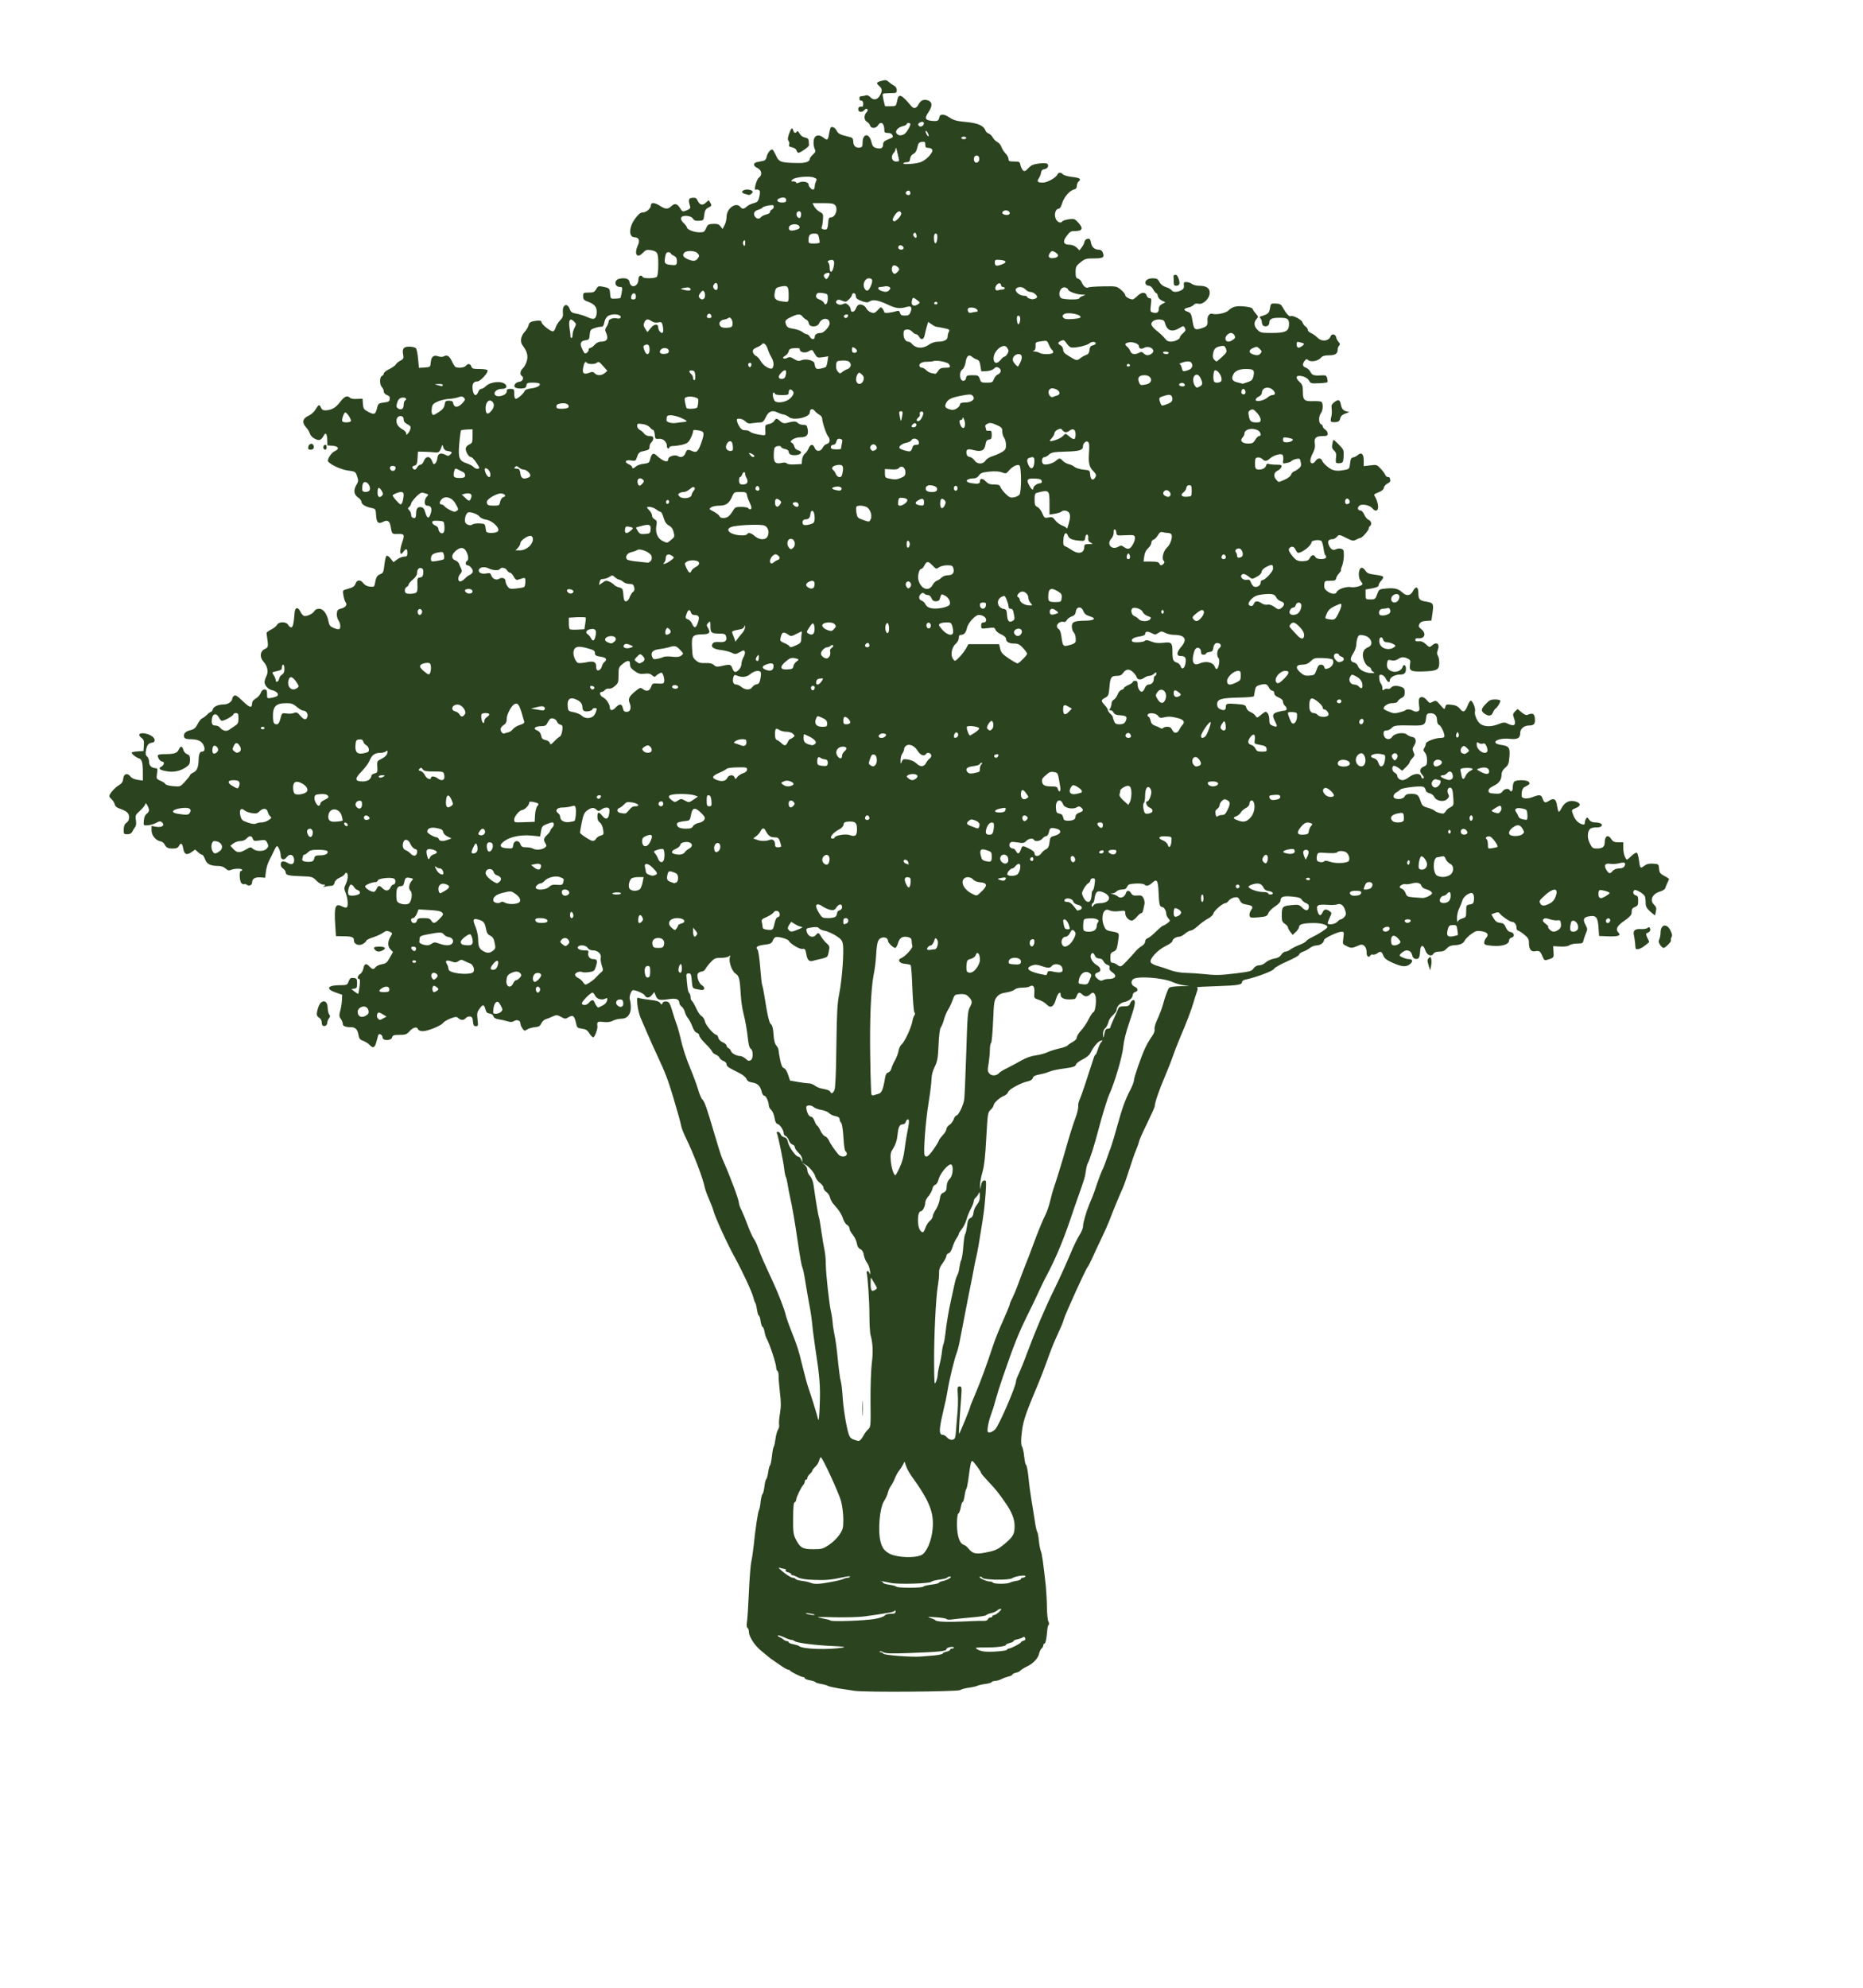 <!DOCTYPE svg PUBLIC "-//W3C//DTD SVG 20010904//EN" "http://www.w3.org/TR/2001/REC-SVG-20010904/DTD/svg10.dtd">
<svg version="1.0" xmlns="http://www.w3.org/2000/svg" width="1500px" height="1600px" viewBox="0 0 15000 16000" preserveAspectRatio="xMidYMid meet">
<g id="layer1"  fill="#2b441f"  stroke="none">
 <path d="M6880 13610 c-30 -5 -89 -14 -130 -20 -41 -7 -79 -16 -85 -20 -5 -4 -29 -11 -52 -15 -24 -4 -45 -10 -48 -15 -3 -5 -23 -11 -45 -15 -22 -4 -40 -11 -40 -16 0 -5 -5 -9 -11 -9 -16 0 -103 -43 -107 -52 -2 -5 -9 -8 -16 -8 -7 0 -35 -16 -62 -35 -27 -19 -57 -40 -68 -47 -10 -7 -24 -17 -30 -23 -6 -5 -32 -27 -57 -47 -52 -42 -99 -114 -99 -152 0 -14 -5 -28 -11 -32 -7 -4 -9 -22 -5 -48 4 -22 11 -133 16 -246 5 -113 14 -221 19 -240 5 -19 14 -80 20 -135 12 -125 34 -267 42 -280 4 -5 10 -36 13 -67 4 -32 11 -60 16 -63 4 -2 11 -29 15 -60 3 -30 10 -57 15 -60 4 -3 11 -28 15 -55 4 -27 10 -52 15 -55 4 -3 11 -35 15 -72 4 -38 10 -72 15 -78 4 -5 10 -34 14 -64 4 -30 13 -63 20 -73 8 -11 11 -28 9 -39 -3 -11 0 -53 7 -92 9 -57 9 -93 -1 -172 -6 -55 -11 -114 -10 -132 0 -18 -4 -35 -9 -38 -6 -3 -10 -14 -10 -24 0 -33 -52 -191 -80 -242 -5 -9 -12 -33 -15 -53 -4 -20 -11 -36 -16 -36 -4 0 -11 -20 -15 -45 -3 -25 -10 -45 -14 -45 -4 0 -11 -21 -15 -47 -4 -27 -10 -52 -15 -58 -4 -5 -10 -23 -14 -40 -10 -44 -90 -215 -152 -328 -58 -104 -158 -323 -170 -372 -4 -16 -20 -57 -34 -90 -15 -33 -31 -76 -35 -95 -16 -78 -87 -264 -150 -395 -19 -38 -37 -83 -40 -100 -10 -47 -22 -90 -65 -235 -45 -148 -62 -191 -124 -325 -23 -49 -60 -130 -81 -180 -21 -49 -47 -110 -58 -134 -10 -25 -22 -72 -25 -104 -5 -60 -5 -60 19 -52 13 4 53 10 88 14 43 4 67 12 76 24 11 15 13 16 19 2 7 -18 40 -20 54 -2 5 6 18 39 27 72 10 33 24 76 31 95 8 19 20 62 28 95 22 100 47 175 86 270 21 50 48 122 60 162 11 39 27 76 34 82 18 15 36 67 96 271 28 96 57 189 65 205 69 156 135 334 135 362 0 8 9 33 21 56 11 23 34 78 50 122 16 44 38 92 48 106 11 14 26 47 35 74 9 26 28 73 42 104 14 31 35 76 46 101 12 25 29 63 39 85 35 75 87 210 94 245 4 19 24 78 45 130 54 137 58 152 92 290 17 69 38 148 48 175 21 59 67 207 77 250 5 20 10 -22 13 -120 6 -149 -1 -230 -36 -455 -8 -58 -17 -120 -19 -139 -8 -86 -17 -151 -30 -216 -7 -38 -21 -117 -30 -174 -9 -58 -20 -113 -26 -122 -5 -10 -20 -95 -34 -191 -25 -171 -45 -291 -65 -378 -6 -25 -14 -68 -18 -95 -5 -28 -11 -56 -15 -62 -4 -7 -10 -36 -13 -65 -6 -57 -51 -276 -60 -290 -3 -4 2 -8 10 -8 8 0 17 9 21 19 3 10 16 22 29 25 17 4 26 15 30 39 7 38 63 117 83 117 8 0 18 10 23 23 l9 22 0 -23 c1 -14 -11 -36 -29 -52 -16 -15 -30 -36 -30 -45 0 -9 -9 -19 -19 -22 -11 -3 -24 -18 -30 -34 -5 -16 -17 -32 -26 -35 -8 -3 -15 -13 -15 -21 0 -25 -29 -70 -48 -75 -14 -4 -21 -18 -26 -51 -4 -25 -16 -53 -26 -62 -11 -10 -20 -26 -20 -35 0 -31 -22 -80 -36 -80 -7 0 -16 -12 -20 -27 -12 -51 -32 -72 -75 -79 -30 -5 -43 -13 -49 -30 -5 -12 -28 -32 -52 -44 -94 -47 -108 -56 -108 -73 0 -10 -11 -22 -25 -27 -14 -5 -28 -17 -32 -26 -3 -8 -16 -20 -30 -25 -13 -5 -26 -16 -30 -26 -4 -10 -28 -38 -55 -64 -26 -26 -48 -54 -48 -64 0 -9 -9 -19 -20 -22 -12 -3 -26 -23 -36 -52 -10 -25 -25 -55 -35 -66 -10 -11 -21 -33 -25 -50 -4 -16 -16 -36 -26 -43 -10 -7 -18 -19 -18 -27 0 -33 -26 -42 -89 -32 -71 11 -88 7 -102 -30 l-11 -28 -18 23 c-22 27 -46 28 -59 4 -8 -15 -69 -42 -94 -42 -15 0 -34 56 -26 75 4 11 8 39 8 61 1 58 -28 94 -77 94 -20 0 -50 7 -67 16 -21 11 -45 14 -77 10 -48 -5 -53 -2 -48 34 3 23 -22 90 -34 90 -6 -1 -20 -15 -31 -33 -16 -25 -29 -33 -60 -37 -36 -5 -40 -8 -47 -44 -13 -59 -24 -69 -59 -49 -26 16 -30 16 -62 -2 -32 -17 -37 -17 -68 -3 -19 9 -44 19 -56 22 -12 4 -28 19 -35 34 -10 21 -21 28 -52 30 -21 2 -49 10 -61 18 -21 14 -24 13 -39 -8 -9 -12 -16 -31 -16 -41 0 -23 -28 -33 -52 -18 -14 9 -28 9 -51 2 -18 -6 -49 -13 -71 -16 -26 -4 -40 -12 -43 -25 -3 -11 -16 -20 -31 -22 -20 -2 -28 -11 -34 -35 -11 -41 -21 -41 -48 -2 -19 26 -21 38 -15 85 6 50 5 54 -14 54 -16 0 -20 -8 -23 -37 -2 -30 -8 -39 -24 -41 -11 -2 -27 4 -34 13 -16 19 -39 19 -60 0 -14 -13 -22 -12 -63 3 -26 10 -53 26 -60 36 -17 23 -123 66 -163 66 -19 0 -34 -6 -38 -15 -9 -24 -39 -17 -68 15 -23 26 -33 30 -81 30 -46 0 -55 3 -60 20 -7 28 -77 29 -77 1 0 -22 -29 -37 -35 -18 -2 6 -9 31 -15 55 -12 46 -27 53 -55 22 -10 -11 -33 -25 -50 -32 -27 -9 -34 -18 -39 -48 -7 -43 -24 -61 -58 -62 -47 0 -68 -9 -68 -26 0 -10 -7 -28 -16 -41 -14 -19 -14 -29 -5 -64 7 -23 13 -62 14 -86 l2 -44 -49 -17 c-87 -29 -71 -60 29 -60 58 0 61 -1 72 -31 10 -25 16 -30 40 -27 25 3 28 7 28 43 0 34 -3 40 -23 43 l-23 3 26 21 c14 11 28 19 30 17 1 -2 6 -30 10 -61 5 -40 4 -58 -4 -58 -18 0 -12 -29 9 -40 10 -6 22 -26 26 -45 7 -40 23 -44 49 -15 22 24 34 25 50 4 6 -9 29 -19 50 -23 32 -5 42 -13 63 -52 l26 -46 -22 -23 c-23 -25 -21 -66 6 -107 13 -21 12 -23 -11 -34 -21 -9 -30 -8 -53 9 -16 11 -53 28 -81 37 -29 9 -53 21 -53 26 0 5 -11 16 -25 25 -32 21 -75 6 -75 -25 0 -28 -14 -34 -84 -35 l-61 -1 -6 -90 c-10 -149 1 -178 56 -149 15 8 31 11 36 8 14 -8 10 -70 -7 -114 -15 -37 -15 -43 0 -74 18 -37 21 -82 7 -90 -5 -3 -11 1 -15 9 -3 8 -21 21 -40 29 -23 10 -38 24 -42 40 -4 18 -13 26 -28 26 -11 0 -32 3 -46 6 -20 4 -22 3 -10 -5 12 -9 11 -11 -8 -11 -13 0 -38 -14 -55 -32 -30 -31 -36 -32 -117 -35 -106 -3 -130 -9 -130 -31 0 -9 -9 -23 -20 -30 -23 -14 -27 -50 -6 -58 8 -3 25 2 39 10 35 23 59 11 55 -28 -4 -39 -38 -48 -61 -15 -20 27 -47 19 -47 -15 0 -28 -19 -76 -30 -76 -4 0 -15 17 -24 38 -9 20 -26 55 -38 77 -12 22 -24 63 -27 90 l-6 50 -38 -3 c-43 -3 -67 11 -67 40 0 23 -25 34 -44 19 -7 -6 -16 -8 -19 -4 -4 3 -13 0 -22 -7 -17 -14 -21 -100 -5 -100 6 0 10 -4 10 -8 0 -12 -57 -13 -88 -1 -20 8 -29 6 -47 -11 -14 -13 -35 -20 -63 -20 -58 0 -90 -17 -102 -56 -7 -19 -17 -34 -23 -34 -6 0 -21 -10 -33 -21 l-23 -21 -29 21 c-39 27 -59 19 -67 -30 -7 -43 -19 -49 -35 -19 -8 15 -21 20 -48 20 -41 0 -52 -6 -68 -35 -6 -11 -20 -21 -32 -23 -37 -6 -72 -48 -72 -87 l0 -37 38 7 c46 8 73 -13 46 -36 -13 -11 -21 -10 -48 5 -19 10 -49 18 -67 19 -34 2 -34 2 -31 -38 2 -26 10 -45 22 -54 11 -7 20 -21 20 -30 -1 -22 -29 -71 -30 -50 0 9 -19 32 -41 53 -39 35 -41 39 -35 77 4 27 2 46 -6 56 -7 8 -17 25 -23 37 -7 14 -20 21 -40 21 -28 0 -30 -2 -29 -40 1 -28 8 -43 23 -53 26 -18 28 -63 4 -84 -10 -9 -35 -21 -56 -28 -25 -8 -39 -19 -43 -35 -3 -13 -14 -31 -25 -41 -10 -9 -19 -21 -19 -26 0 -18 45 -69 76 -87 25 -15 33 -28 36 -53 4 -41 34 -50 58 -18 10 13 31 23 58 27 l42 6 0 -64 c0 -82 -7 -107 -32 -115 -23 -7 -58 -35 -58 -46 0 -4 21 -8 47 -10 l48 -3 3 -44 c3 -37 -1 -48 -19 -62 -47 -35 8 -52 71 -21 41 20 48 55 13 60 -28 4 -40 19 -48 63 -5 26 -2 39 9 48 9 8 16 26 16 41 0 31 18 50 49 53 20 1 21 5 15 44 -6 42 -5 43 29 58 19 8 37 20 39 26 2 7 30 14 62 17 58 5 58 4 97 -38 21 -23 39 -46 39 -51 0 -4 12 -14 27 -21 29 -14 40 -41 42 -100 1 -46 10 -68 26 -68 22 0 28 -19 15 -49 -14 -35 -47 -51 -106 -51 -32 0 -46 -5 -51 -16 -10 -26 10 -48 51 -57 29 -7 41 -18 57 -49 11 -21 27 -42 35 -45 9 -3 27 -17 40 -29 12 -13 27 -24 32 -24 5 0 12 -9 15 -20 6 -23 44 -40 91 -40 32 0 66 -24 66 -47 0 -6 6 -16 14 -22 11 -9 26 -1 72 44 58 55 73 57 74 12 0 -10 13 -26 30 -35 16 -9 34 -29 39 -44 7 -18 17 -28 30 -28 17 0 21 6 21 36 0 37 0 37 37 31 20 -4 41 -11 46 -16 15 -15 -8 -38 -44 -46 -31 -7 -59 -38 -59 -66 0 -9 6 -29 14 -45 19 -35 10 -81 -20 -115 -35 -37 -32 -84 6 -104 33 -17 32 -12 16 -129 0 -6 16 -18 36 -28 20 -10 42 -27 48 -38 15 -28 75 -28 90 0 6 11 17 20 25 20 13 0 21 -34 27 -120 4 -43 27 -47 46 -7 8 16 20 31 28 34 20 8 73 -16 85 -38 6 -12 21 -19 39 -19 33 0 64 42 75 103 6 31 14 40 42 52 19 8 39 12 44 9 14 -8 11 -47 -7 -72 -8 -12 -14 -36 -12 -54 2 -27 8 -33 36 -40 36 -10 50 -31 34 -51 -5 -6 -13 -31 -17 -54 -7 -42 -7 -42 32 -52 46 -13 57 -21 66 -44 11 -31 38 -33 61 -4 14 18 33 27 56 29 32 3 35 1 40 -32 8 -46 17 -59 45 -70 20 -8 24 -18 30 -75 4 -36 12 -68 17 -71 6 -4 21 6 33 22 l23 29 31 -23 c16 -12 42 -22 56 -22 21 0 25 -5 25 -30 0 -36 -12 -38 -33 -8 -27 41 -33 -5 -10 -73 23 -67 20 -73 -39 -71 -41 2 -43 0 -53 -61 -7 -44 -26 -55 -60 -37 -39 21 -54 7 -57 -52 -3 -51 -4 -52 -37 -59 -49 -10 -81 -30 -81 -50 0 -9 -11 -24 -25 -33 -35 -23 -41 -59 -17 -100 18 -31 19 -38 7 -73 -13 -37 -14 -38 -76 -46 -60 -8 -159 -57 -159 -79 0 -22 31 -65 54 -76 41 -18 33 -40 -16 -44 l-42 -3 -1 -42 c-1 -48 -12 -66 -26 -41 -24 43 -37 48 -74 30 -20 -10 -36 -27 -40 -42 -4 -14 -18 -37 -32 -52 -34 -36 -26 -72 22 -92 20 -9 44 -30 56 -51 25 -41 31 -43 44 -12 8 16 18 21 40 20 49 -4 78 -22 114 -68 34 -45 57 -55 79 -33 7 7 32 11 56 9 l45 -2 3 42 c3 39 7 45 45 65 48 25 56 21 70 -36 8 -32 13 -35 54 -40 36 -4 45 -9 47 -27 3 -17 -3 -26 -22 -33 -16 -6 -26 -17 -26 -29 0 -11 -7 -26 -15 -35 -20 -19 -20 -82 0 -90 8 -3 15 -12 15 -20 0 -8 21 -24 46 -36 25 -13 48 -29 51 -37 3 -7 19 -21 35 -29 25 -13 29 -20 25 -43 -11 -54 1 -71 48 -71 23 0 47 6 54 13 6 8 14 46 17 86 l7 72 46 -3 c45 -3 46 -4 49 -40 4 -48 23 -63 60 -50 19 6 35 6 46 0 26 -14 44 -3 64 39 9 21 22 41 27 45 18 13 72 9 85 -7 17 -21 37 -19 45 5 5 17 15 20 65 20 32 0 62 4 65 10 10 16 -57 90 -81 90 -33 0 -45 22 -38 69 7 47 29 55 44 16 5 -14 16 -25 25 -25 8 0 25 -10 36 -21 38 -38 132 -46 160 -13 15 19 2 34 -30 34 -36 0 -66 22 -58 44 12 31 97 11 97 -24 0 -16 7 -20 30 -20 28 0 30 2 30 40 0 26 5 40 13 40 16 -1 62 -41 70 -61 3 -11 23 -19 55 -23 48 -6 79 -25 65 -39 -3 -4 -28 -7 -54 -7 -42 0 -48 3 -51 22 -2 19 -10 23 -38 25 -20 1 -42 -2 -50 -7 -22 -14 0 -44 34 -48 26 -3 37 -34 16 -47 -16 -10 -12 -40 8 -59 11 -9 25 -34 32 -56 14 -43 5 -81 -32 -129 -23 -30 -16 -75 17 -111 13 -14 27 -37 30 -51 5 -20 15 -28 37 -33 47 -9 68 -7 68 7 0 19 78 80 94 74 7 -3 16 -17 20 -32 4 -14 19 -39 34 -55 23 -23 27 -36 24 -65 -7 -63 36 -83 56 -25 9 23 18 29 54 35 23 4 62 16 86 27 52 24 68 19 75 -24 7 -49 -11 -78 -63 -97 -40 -15 -45 -20 -45 -46 0 -29 2 -30 45 -30 38 0 46 -4 60 -28 13 -23 20 -26 45 -21 62 12 64 13 67 57 3 42 3 42 41 41 21 -1 40 -3 42 -6 2 -2 7 -23 11 -46 6 -38 4 -42 -13 -42 -46 0 -52 -55 -8 -66 44 -11 80 -1 83 24 8 57 72 41 72 -19 0 -29 22 -41 35 -19 9 14 99 12 113 -2 7 -7 12 -45 12 -99 0 -96 -5 -106 -63 -116 -30 -4 -40 -1 -61 22 -47 50 -73 10 -40 -61 18 -38 7 -64 -26 -64 -51 0 -48 -84 7 -155 24 -32 41 -45 58 -45 28 0 65 -32 65 -55 0 -27 27 -27 69 -1 49 32 68 32 97 5 27 -26 47 -20 71 19 17 28 19 28 52 15 28 -12 32 -18 26 -36 -15 -49 -11 -62 20 -65 23 -2 32 2 40 19 17 39 41 46 67 21 l24 -21 12 20 c15 23 13 27 -20 43 -17 9 -24 23 -28 56 -5 44 -6 45 -42 47 -28 2 -40 -3 -48 -16 -14 -27 -88 -33 -96 -8 -4 12 3 26 20 42 14 13 26 29 26 34 0 18 57 41 100 41 37 0 42 -3 55 -33 12 -29 18 -33 57 -35 34 -1 47 3 59 20 l17 21 16 -31 c9 -17 16 -48 16 -68 0 -67 76 -120 110 -79 16 20 29 19 53 -3 10 -9 35 -22 56 -27 32 -9 37 -16 45 -54 7 -33 6 -45 -4 -51 -8 -5 -18 -6 -24 -3 -20 13 3 -81 24 -97 30 -22 23 -61 -12 -78 -35 -16 -36 -40 -3 -47 14 -3 36 -7 49 -10 16 -3 25 -14 29 -34 7 -32 34 -64 48 -56 4 3 17 25 28 49 22 50 39 56 168 58 69 2 103 -10 103 -35 0 -5 11 -20 25 -33 21 -19 24 -27 15 -43 -5 -11 -10 -35 -10 -53 0 -58 36 -75 83 -38 29 23 34 19 43 -39 4 -23 10 -44 14 -46 14 -9 37 6 48 30 8 16 25 28 54 35 24 6 51 13 61 16 11 4 17 15 17 33 0 34 21 54 52 49 19 -2 23 -9 23 -40 0 -74 52 -80 70 -9 9 36 16 46 39 52 38 10 56 2 56 -28 0 -18 9 -28 38 -40 46 -19 44 -17 36 -37 -4 -10 -17 -16 -35 -16 -24 0 -29 -4 -29 -24 0 -55 -28 -75 -52 -36 -17 26 -55 26 -63 0 -3 -11 -15 -25 -26 -30 -23 -13 -25 -53 -3 -75 11 -11 13 -20 7 -26 -6 -6 -14 -4 -23 6 -18 22 -50 19 -50 -5 0 -18 10 -25 33 -21 4 0 7 -10 7 -24 0 -16 -6 -25 -15 -25 -8 0 -15 -4 -15 -10 0 -5 0 -13 0 -17 0 -5 8 -8 19 -9 11 -1 26 -4 34 -7 8 -3 23 3 33 14 25 28 57 24 77 -10 22 -38 21 -57 -3 -78 -28 -24 -25 -31 17 -42 31 -9 40 -8 58 8 11 10 30 24 43 30 14 7 22 21 22 36 0 23 -3 25 -53 25 -30 0 -56 2 -59 6 -3 3 0 26 6 52 l12 47 44 0 c44 0 44 0 53 -43 12 -63 32 -56 115 43 20 23 40 18 57 -14 18 -35 43 -45 79 -32 34 14 34 46 0 96 -31 47 -26 61 23 67 49 6 61 1 65 -25 4 -32 38 -32 83 -1 33 22 57 29 134 36 96 9 141 29 156 70 3 9 15 20 26 23 10 4 25 18 32 31 7 14 24 31 37 37 13 7 28 25 33 40 5 16 20 39 33 52 13 13 24 33 24 45 0 17 6 20 45 20 42 0 46 2 51 30 4 16 13 35 21 42 12 9 20 6 43 -19 23 -24 39 -31 86 -37 33 -4 61 -3 67 3 15 15 1 39 -25 43 -16 2 -24 11 -26 27 -2 14 -10 34 -18 46 -18 27 -10 35 33 35 35 0 107 -41 117 -66 7 -18 30 -18 45 0 6 7 38 16 71 20 64 7 78 17 55 36 -8 7 -15 23 -15 36 0 17 -7 25 -24 30 -35 8 -81 63 -95 112 -7 25 -18 42 -27 42 -25 0 -39 45 -24 80 12 29 42 41 54 21 3 -5 26 -12 51 -16 42 -6 48 -4 75 25 45 49 37 70 -28 70 -33 0 -40 6 -70 48 -28 40 -17 62 31 62 18 0 41 9 55 22 l23 23 19 -25 c11 -14 20 -34 22 -45 2 -12 12 -21 24 -23 18 -3 23 4 28 32 7 37 29 56 66 56 12 0 24 9 29 23 15 39 4 47 -71 47 -63 0 -73 3 -109 32 -35 28 -39 36 -39 79 0 38 4 48 20 52 11 3 24 16 29 29 12 31 37 52 53 42 6 -4 60 -8 120 -9 105 -2 108 -1 143 27 19 16 35 36 35 44 0 13 37 34 60 34 5 0 23 -13 39 -29 33 -32 66 -32 74 0 3 10 13 19 22 19 16 0 17 7 11 55 -6 52 -5 55 18 61 32 8 46 -2 46 -31 0 -16 9 -29 27 -38 l26 -14 -29 -14 c-17 -8 -30 -24 -32 -37 -2 -12 -7 -22 -12 -22 -5 0 -16 -14 -25 -30 -9 -18 -23 -30 -36 -30 -11 0 -22 -7 -25 -15 -10 -25 16 -45 57 -45 32 0 41 5 54 29 9 19 28 34 52 42 21 6 42 18 46 25 10 17 44 18 77 1 19 -10 24 -19 22 -40 -3 -23 0 -27 20 -27 13 0 33 7 44 15 10 8 36 15 56 15 60 0 88 18 88 56 0 46 -52 97 -90 89 -17 -4 -31 -1 -39 9 -7 8 -26 18 -42 21 -40 9 -44 21 -9 33 29 11 32 16 44 91 10 54 19 60 71 43 44 -14 50 -23 47 -65 -3 -32 17 -59 40 -51 32 10 108 -6 129 -27 31 -31 64 -39 130 -32 43 4 62 11 66 22 3 9 15 26 26 38 19 21 19 24 4 41 -24 26 -21 59 8 87 22 23 32 25 112 25 109 0 137 -12 141 -60 3 -50 -8 -61 -64 -62 -69 -2 -94 8 -94 37 0 25 -21 38 -45 29 -8 -4 -15 -16 -15 -28 0 -12 -5 -27 -12 -34 -9 -9 -7 -13 8 -17 56 -18 62 -24 69 -63 6 -39 7 -40 47 -39 35 2 43 7 58 35 23 43 50 73 61 67 16 -10 88 27 95 48 4 12 15 28 25 35 11 7 19 20 19 28 0 8 12 20 28 26 15 7 37 23 49 35 34 36 91 30 106 -10 9 -24 41 -18 45 8 2 11 11 28 20 38 12 13 13 20 4 29 -7 7 -12 21 -12 33 0 32 -20 45 -70 45 -34 0 -52 5 -65 20 -23 26 -80 37 -101 19 -14 -11 -18 -10 -30 6 -21 28 -17 44 11 55 14 5 30 21 37 35 11 26 30 31 95 26 27 -1 33 2 39 24 3 14 4 29 1 32 -4 3 -35 7 -70 8 -59 3 -66 1 -77 -21 -8 -14 -28 -28 -48 -34 -57 -15 -70 6 -27 46 21 19 25 32 25 77 0 68 12 79 83 76 29 -1 59 1 65 5 17 10 15 68 -3 92 -19 25 -19 80 0 88 8 3 15 11 15 18 0 7 9 19 20 26 11 7 20 21 20 32 0 16 -7 20 -36 20 -58 0 -75 14 -68 59 4 27 0 48 -15 77 -12 21 -21 49 -21 61 0 29 25 30 42 3 16 -25 45 -26 53 -2 3 11 23 33 45 50 40 33 74 38 145 23 27 -5 31 -11 35 -51 4 -35 9 -46 25 -48 11 -2 28 -11 37 -19 29 -26 48 -9 48 43 l0 46 53 -6 c50 -7 54 -5 83 26 17 18 34 41 37 50 4 10 13 18 22 18 14 0 16 4 19 30 1 6 -10 16 -24 23 -14 7 -26 22 -28 33 -2 14 -17 27 -43 37 -39 15 -40 17 -26 39 8 13 18 40 21 61 9 47 -17 63 -44 29 -23 -28 -91 -40 -109 -18 -15 17 -7 36 15 36 8 0 21 15 29 34 8 19 24 37 35 41 21 7 27 39 10 50 -5 3 -10 12 -10 20 0 14 -53 75 -67 75 -4 0 -20 6 -34 14 -23 12 -32 10 -82 -15 -54 -27 -56 -27 -73 -8 -9 10 -24 19 -33 19 -35 0 -45 16 -32 48 15 35 35 46 60 32 10 -5 27 -6 39 -3 19 5 22 13 22 54 0 28 -7 65 -14 84 -8 19 -12 35 -9 35 4 0 -3 10 -14 23 -12 12 -23 31 -25 42 -3 16 -11 20 -48 20 -43 0 -45 1 -48 31 -2 25 3 37 24 53 31 24 69 28 77 6 9 -23 76 -46 114 -39 31 6 93 -11 93 -25 0 -3 -7 -15 -15 -25 -24 -32 -17 -106 10 -106 7 0 20 11 29 24 13 20 27 26 76 32 33 4 63 11 66 16 3 5 -3 20 -15 32 -12 12 -21 29 -21 37 0 11 -17 18 -52 25 l-53 9 0 40 c0 40 0 40 39 40 37 0 40 -3 54 -41 15 -41 16 -42 75 -47 65 -6 96 2 129 33 32 30 65 26 83 -10 24 -46 45 -39 45 14 0 50 10 61 64 69 56 9 60 16 50 89 l-9 63 -42 3 c-32 2 -46 9 -54 24 -10 19 -8 25 15 43 42 34 27 78 -25 73 -16 -2 -24 2 -24 12 0 11 8 14 29 12 20 -2 37 5 57 24 27 26 30 26 47 11 39 -36 67 -15 48 36 -8 20 -7 33 1 46 7 10 12 38 11 61 -1 52 -20 62 -135 65 -95 3 -109 -6 -100 -59 5 -29 2 -35 -19 -45 -34 -15 -50 -14 -79 5 -16 10 -34 14 -53 9 -27 -6 -30 -4 -34 25 -5 36 10 57 48 66 31 8 71 -12 77 -38 7 -24 27 -15 27 12 0 38 -11 50 -49 50 -40 0 -81 23 -81 46 0 23 -18 16 -32 -13 -7 -16 -23 -29 -34 -31 -18 -3 -21 2 -19 28 1 17 7 36 13 42 7 7 12 23 12 36 0 20 3 22 14 13 7 -6 20 -9 28 -6 8 3 21 -1 28 -10 14 -17 47 -19 84 -5 21 8 26 16 26 43 0 26 -6 36 -25 45 -14 7 -28 19 -31 27 -4 10 -19 15 -44 15 -34 0 -70 23 -70 44 0 4 19 15 42 24 34 15 48 16 84 7 24 -6 46 -14 50 -18 11 -11 42 -8 63 5 10 6 26 8 36 4 14 -5 16 -14 11 -45 -3 -22 -3 -47 0 -55 9 -24 40 -19 63 11 20 24 23 25 47 12 25 -13 28 -12 61 26 33 38 34 39 40 16 5 -21 10 -23 51 -18 33 4 50 12 67 33 26 33 40 27 62 -27 8 -21 19 -39 24 -39 16 0 41 62 35 86 -7 26 17 81 43 101 32 23 85 25 140 4 50 -19 55 -19 87 -3 47 22 63 7 45 -44 -12 -33 -11 -38 7 -57 l21 -20 32 27 c20 17 38 25 48 20 41 -18 56 -10 59 30 4 43 -7 56 -48 56 -39 0 -70 27 -70 59 0 43 -21 55 -86 48 -99 -10 -162 35 -69 49 66 9 74 22 68 96 -4 54 -9 67 -34 88 -19 16 -29 35 -29 52 0 44 -19 72 -63 93 -29 14 -42 26 -42 40 0 17 8 20 49 23 40 3 51 -1 63 -17 15 -22 48 -28 58 -11 13 20 25 9 25 -23 0 -18 5 -38 12 -45 17 -17 103 -15 117 2 13 15 9 19 -34 41 -13 7 -21 23 -23 47 -3 33 0 38 22 44 15 3 43 -1 66 -10 57 -22 70 -20 81 14 12 34 20 36 54 14 34 -22 53 -12 60 33 11 67 15 71 36 31 26 -51 65 -70 113 -57 46 13 47 36 2 54 -34 14 -34 15 -21 50 14 41 40 70 73 80 17 5 22 2 22 -12 0 -10 5 -25 10 -33 8 -13 12 -12 25 8 11 15 26 22 48 22 18 0 38 4 46 9 20 13 4 31 -27 31 -55 0 -69 10 -76 49 -4 27 0 50 14 79 19 38 24 42 58 42 43 0 62 -14 62 -46 0 -56 27 -71 54 -29 13 20 25 25 56 25 l40 0 0 46 c0 38 10 75 27 93 2 3 19 -10 37 -28 19 -18 39 -30 45 -27 5 4 13 28 16 54 10 74 11 75 43 52 21 -16 40 -20 73 -18 43 3 44 4 47 41 3 32 9 40 43 58 22 11 39 23 37 27 -11 23 -27 59 -31 73 -3 8 -23 21 -46 27 -60 19 -81 71 -41 107 14 13 18 25 13 49 -3 17 -7 32 -8 34 -1 1 -18 -13 -39 -31 -29 -27 -36 -41 -36 -69 0 -20 -3 -43 -6 -52 -8 -21 -71 -59 -84 -51 -17 11 -11 37 10 42 16 4 20 14 20 44 0 33 -4 41 -25 49 -14 5 -25 15 -26 22 -1 7 -2 22 -3 32 0 11 -25 36 -58 58 -59 40 -73 69 -47 95 23 23 -2 33 -79 30 l-77 -3 -3 -44 c-6 -110 -18 -126 -84 -113 -39 8 -45 26 -22 68 17 31 17 36 1 72 -9 21 -17 47 -19 58 -3 17 -11 20 -49 20 -25 0 -53 6 -62 13 -10 9 -37 13 -74 11 l-58 -3 3 46 c3 43 2 46 -29 57 -44 15 -45 15 -60 -21 -16 -41 -26 -48 -60 -41 -32 6 -49 -17 -49 -70 0 -27 -7 -40 -39 -65 -22 -18 -45 -32 -50 -32 -6 0 -11 -10 -11 -23 0 -25 -17 -47 -37 -47 -15 0 -82 -45 -97 -66 -9 -12 -17 -13 -40 -5 l-28 11 19 33 c14 24 27 33 51 35 26 3 35 10 46 37 10 22 22 35 38 37 30 4 37 38 9 45 -12 3 -21 13 -21 24 0 31 -59 49 -135 42 -57 -5 -65 -9 -65 -26 0 -11 7 -28 16 -38 24 -27 11 -45 -37 -53 -37 -6 -48 -3 -83 22 -23 16 -46 40 -53 53 -13 26 -39 36 -91 38 -21 1 -40 10 -54 26 -16 18 -32 25 -59 25 -24 0 -41 6 -47 16 -16 28 -53 13 -66 -26 -16 -51 -41 -46 -42 8 -1 24 -6 48 -12 54 -15 15 -46 5 -50 -17 -6 -30 -22 -45 -47 -45 -20 0 -64 35 -54 44 15 13 52 26 73 26 34 0 34 24 1 46 -30 20 -68 14 -143 -21 -39 -18 -57 -33 -65 -55 -13 -33 -23 -36 -50 -15 -11 7 -25 11 -32 9 -7 -3 -16 -1 -20 5 -15 25 -33 10 -32 -25 1 -40 -26 -69 -53 -58 -66 28 -69 28 -105 11 -36 -17 -36 -17 -29 -67 6 -47 5 -50 -15 -50 -31 0 -141 52 -141 67 0 21 -31 43 -59 43 -16 0 -40 9 -54 20 -14 12 -40 25 -57 31 -16 6 -30 16 -30 23 0 7 -45 32 -100 56 -54 24 -101 51 -102 58 -3 16 -147 70 -230 87 -16 3 -28 12 -28 19 0 23 -29 28 -205 34 -93 3 -165 7 -159 9 9 3 9 14 -1 41 -7 20 -19 57 -26 82 -16 57 -59 169 -109 285 -21 50 -47 117 -58 150 -11 33 -40 107 -65 165 -43 100 -83 216 -79 233 1 4 -27 67 -63 141 -36 73 -65 139 -65 146 0 7 -11 38 -24 69 -13 31 -38 103 -56 161 -18 58 -41 123 -51 145 -27 60 -78 182 -105 255 -14 36 -45 106 -69 155 -24 50 -56 117 -70 150 -14 32 -32 66 -39 75 -15 16 -180 380 -191 420 -7 28 -18 52 -65 155 -18 39 -47 113 -65 165 -18 52 -56 151 -85 220 -104 248 -116 286 -127 408 -3 38 -1 67 5 75 6 7 14 43 18 80 4 37 10 67 14 67 7 0 18 61 25 145 2 22 11 83 19 135 9 52 21 131 28 175 6 44 15 82 19 85 3 3 10 34 13 70 4 36 11 74 16 85 9 19 19 89 40 280 4 44 9 122 9 173 1 51 6 103 12 114 6 11 7 23 2 27 -4 3 -10 22 -11 41 -5 67 -14 110 -23 110 -5 0 -9 6 -9 14 0 7 -6 19 -14 25 -7 6 -16 25 -20 42 -6 33 -46 77 -86 97 -32 15 -64 35 -70 44 -3 3 -18 10 -33 13 -15 4 -27 11 -27 15 0 5 -14 11 -31 15 -17 4 -42 13 -57 21 -15 8 -37 14 -49 14 -12 0 -24 4 -28 9 -3 6 -27 13 -53 16 -26 3 -54 10 -62 14 -9 5 -40 12 -70 16 -30 4 -61 12 -69 19 -17 13 -766 19 -851 6z m643 -285 c37 -4 67 -10 67 -15 0 -5 14 -11 30 -15 17 -4 30 -11 30 -16 0 -5 7 -9 15 -9 8 0 15 -4 15 -8 0 -5 -13 -7 -30 -4 -16 2 -30 10 -30 17 0 16 -58 22 -303 31 -137 5 -184 4 -203 -6 -13 -8 -27 -10 -31 -7 -3 4 1 7 10 7 8 0 17 5 19 11 4 12 229 29 303 23 22 -2 70 -6 108 -9z m585 -46 c2 -5 8 -9 14 -9 16 0 98 -42 98 -51 0 -3 9 -9 20 -12 14 -3 18 -10 14 -21 -4 -11 -10 -13 -18 -7 -6 5 -26 12 -43 16 -18 3 -33 10 -33 15 0 5 -13 11 -30 15 -16 4 -30 10 -30 15 0 12 -81 22 -173 21 -72 0 -79 1 -61 13 11 8 36 17 55 19 50 7 183 -3 187 -14z m-1323 -17 c29 -5 6 -9 -90 -13 -147 -7 -285 -26 -299 -40 -6 -5 -16 -9 -24 -9 -7 0 -34 -9 -59 -21 -25 -11 -47 -18 -50 -15 -3 3 3 9 13 13 10 4 25 13 32 20 7 7 20 13 28 13 8 0 14 4 14 9 0 5 17 12 38 16 20 4 42 11 48 16 29 24 236 30 349 11z m1132 -215 c19 1 34 -4 37 -13 3 -8 12 -14 21 -14 8 0 15 -4 15 -10 0 -5 6 -10 14 -10 7 0 25 -11 40 -25 18 -17 22 -25 12 -25 -8 0 -21 6 -28 14 -8 7 -30 17 -49 21 -19 4 -37 12 -40 17 -3 4 -59 13 -125 18 -65 6 -134 13 -153 16 -19 3 -37 1 -40 -4 -3 -5 -42 -11 -86 -14 -67 -5 -74 -4 -45 5 19 6 37 14 40 18 9 13 90 17 225 11 72 -4 144 -6 162 -5z m-872 -16 c39 -7 74 -19 78 -27 5 -8 24 -14 47 -14 32 0 40 -4 40 -17 0 -11 -3 -14 -8 -7 -6 10 -42 17 -242 45 -41 6 -149 9 -240 7 -149 -4 -159 -3 -102 8 34 6 66 14 69 18 11 11 281 1 358 -13z m-486 -35 c-2 -2 -22 -6 -44 -9 -28 -5 -34 -4 -20 3 19 8 73 14 64 6z m875 -225 c3 -5 33 -12 66 -16 33 -4 60 -11 60 -15 0 -4 15 -11 33 -14 38 -8 81 -36 55 -36 -9 0 -19 4 -22 9 -3 5 -32 12 -63 16 -32 4 -61 12 -64 17 -10 15 -264 22 -324 10 -54 -12 -111 -22 -82 -15 9 2 17 8 17 13 0 5 23 12 50 16 28 4 53 11 56 15 7 12 211 12 218 0z m-744 -37 c47 -8 93 -20 102 -25 10 -5 24 -9 32 -9 8 0 17 -4 20 -9 3 -4 -14 -4 -37 1 -114 25 -160 29 -252 25 -68 -2 -110 -9 -130 -20 -16 -9 -36 -17 -42 -17 -7 0 -13 -4 -13 -9 0 -5 -11 -12 -25 -15 -14 -4 -23 -11 -20 -16 3 -6 3 -10 -2 -10 -4 0 -19 -3 -33 -7 -25 -6 -25 -6 -5 13 36 33 84 64 99 64 8 0 17 4 21 9 3 6 27 13 53 16 26 3 56 10 67 15 30 13 71 12 165 -6z m1439 6 c9 -5 33 -12 54 -15 20 -3 37 -10 37 -15 0 -6 6 -10 14 -10 8 0 18 -5 22 -11 9 -15 -85 -2 -105 14 -21 18 -230 15 -240 -2 -5 -7 -14 -12 -22 -9 -16 5 52 38 79 38 12 0 23 4 27 9 7 12 112 12 134 1z m-710 -223 c41 -20 82 -114 90 -210 12 -133 -25 -225 -169 -424 -17 -24 -37 -60 -44 -80 l-13 -38 -13 25 c-7 14 -20 34 -29 45 -10 11 -26 40 -36 65 -10 25 -25 52 -32 61 -8 9 -19 34 -24 54 -6 21 -19 50 -29 64 -37 52 -54 241 -30 331 13 51 32 75 74 97 58 30 201 36 255 10z m549 -27 c50 -11 75 -25 120 -62 70 -59 81 -80 81 -143 1 -56 -22 -114 -75 -190 -59 -85 -78 -108 -137 -170 -31 -33 -57 -63 -57 -67 0 -12 -63 -98 -72 -98 -10 0 -15 23 -29 130 -6 47 -14 89 -19 95 -4 5 -11 31 -14 58 -4 26 -11 47 -15 47 -5 0 -11 19 -15 42 -4 23 -12 46 -19 50 -8 5 -12 36 -12 91 1 91 21 151 55 162 11 3 27 16 37 29 37 46 64 50 171 26z m-1293 -55 c29 -19 67 -56 84 -82 28 -42 31 -54 31 -123 0 -42 -8 -108 -18 -146 -18 -67 -150 -353 -163 -354 -4 0 -10 12 -14 27 -3 15 -17 37 -31 50 -13 12 -24 26 -24 31 0 5 -9 17 -20 27 -11 10 -20 24 -20 32 0 7 -4 13 -10 13 -5 0 -10 6 -10 14 0 8 -6 21 -12 28 -18 19 -58 102 -58 121 0 8 -5 17 -12 19 -8 3 -12 42 -12 129 -1 106 2 131 19 165 37 73 56 84 142 84 70 0 80 -3 128 -35z m251 -843 c6 -4 18 -21 27 -37 8 -17 25 -39 37 -50 21 -19 21 -25 19 -230 -1 -116 4 -250 10 -300 12 -90 9 -162 -9 -226 -6 -19 -10 -96 -10 -172 0 -109 -14 -308 -23 -337 -1 -3 3 -6 8 -8 6 -2 13 7 17 20 5 13 6 5 3 -21 -3 -24 -14 -54 -25 -68 -10 -13 -21 -40 -25 -61 -4 -25 -13 -41 -28 -47 -15 -7 -24 -22 -28 -46 -3 -21 -18 -51 -32 -69 -15 -17 -27 -40 -27 -50 0 -11 -9 -24 -19 -30 -11 -5 -25 -27 -32 -47 -12 -38 -35 -74 -77 -120 -13 -13 -25 -38 -29 -53 -3 -16 -16 -36 -29 -45 -13 -8 -24 -24 -24 -35 0 -10 -13 -28 -29 -39 -16 -12 -32 -34 -36 -49 -7 -32 -53 -85 -87 -101 l-23 -12 23 17 c13 10 22 27 22 42 0 14 10 36 22 49 14 15 25 43 29 76 17 121 38 247 42 254 3 5 11 47 17 93 7 47 14 94 16 105 2 11 8 43 13 70 6 28 10 79 10 115 1 76 27 315 42 380 6 25 11 63 13 85 1 22 8 65 14 95 12 60 17 95 32 245 6 55 14 114 19 130 5 17 12 71 15 120 5 96 29 242 48 305 9 29 20 41 43 48 39 13 38 13 51 4z m761 -14 c4 -7 8 -29 9 -48 1 -19 6 -80 11 -135 6 -55 8 -130 5 -167 -4 -61 -3 -68 14 -68 18 0 19 6 12 102 -17 225 -20 283 -15 278 7 -8 87 -202 87 -212 0 -5 20 -55 44 -111 44 -103 91 -233 142 -387 15 -47 52 -138 81 -202 29 -65 53 -123 53 -129 0 -6 9 -28 20 -48 10 -20 33 -74 50 -121 17 -47 43 -114 57 -150 15 -36 39 -99 54 -140 43 -118 85 -221 108 -265 11 -22 28 -72 37 -110 9 -39 22 -86 29 -105 18 -50 71 -223 94 -305 23 -84 58 -197 76 -245 19 -48 29 -92 26 -112 -1 -10 5 -32 13 -50 13 -28 60 -169 108 -320 6 -21 14 -38 18 -38 4 0 12 -19 19 -42 7 -24 20 -51 28 -60 13 -15 13 -16 -5 -11 -21 5 -57 48 -82 98 -9 19 -33 38 -64 53 -26 12 -50 31 -53 41 -4 16 -21 21 -91 31 -48 6 -101 17 -117 24 -17 7 -46 17 -65 20 -61 13 -69 17 -75 35 -3 11 -19 21 -39 25 -53 10 -153 64 -159 86 -3 11 -18 25 -34 31 -34 13 -83 58 -83 76 0 8 -11 24 -24 36 -23 21 -24 31 -35 227 -8 149 -16 224 -31 275 -11 38 -19 85 -19 105 l2 35 6 -35 c4 -23 12 -36 25 -38 17 -4 18 2 12 100 -4 56 -11 130 -16 163 -5 33 -11 78 -15 100 -12 81 -36 221 -45 255 -5 19 -11 49 -14 65 -2 17 -25 131 -50 255 -24 124 -52 268 -62 320 -9 52 -23 111 -31 130 -18 45 -57 205 -73 300 -7 41 -16 89 -21 105 -4 17 -17 75 -29 129 -20 100 -17 126 15 126 6 0 20 9 30 20 20 23 50 26 62 8z m327 -74 c31 -34 166 -346 166 -384 0 -6 6 -26 14 -43 24 -53 47 -108 76 -187 67 -179 146 -366 220 -515 43 -88 99 -212 125 -275 26 -63 60 -134 76 -158 16 -24 29 -56 29 -71 0 -28 25 -115 50 -176 7 -16 18 -43 25 -60 7 -16 25 -66 39 -110 15 -44 33 -91 40 -105 8 -14 23 -52 34 -85 12 -33 28 -80 38 -105 9 -25 31 -99 49 -165 41 -148 65 -214 104 -289 17 -32 31 -68 31 -80 0 -23 55 -183 90 -260 13 -28 36 -68 52 -90 18 -25 27 -48 24 -60 -3 -11 5 -43 18 -71 21 -44 42 -101 50 -130 13 -52 38 -120 47 -131 8 -10 39 -15 103 -16 61 -1 73 -3 36 -5 -30 -2 -78 -14 -106 -27 -77 -36 -288 -52 -321 -24 -21 17 -15 48 12 60 30 14 32 34 5 43 -11 3 -20 14 -20 24 0 25 -30 49 -69 57 -33 7 -61 36 -61 64 0 9 -14 27 -30 42 -17 14 -33 40 -36 57 -4 16 -15 38 -25 47 -13 11 -19 29 -18 53 1 20 3 27 6 16 2 -11 6 -30 9 -42 3 -15 12 -23 24 -23 11 0 20 -5 20 -10 0 -6 13 -38 29 -73 16 -34 32 -70 35 -79 4 -13 16 -18 46 -18 34 0 42 -4 50 -25 5 -14 16 -25 25 -25 23 0 15 44 -34 185 -26 76 -43 146 -47 190 -6 74 -68 287 -115 390 -15 34 -58 175 -88 290 -30 115 -66 227 -82 257 -5 9 -12 32 -14 50 -10 69 -13 76 -65 223 -12 33 -40 114 -62 180 -62 183 -126 333 -203 475 -13 25 -40 81 -60 125 -20 44 -54 115 -76 158 -75 151 -113 244 -205 512 -34 101 -41 123 -64 205 -6 25 -21 70 -32 100 -11 30 -22 74 -25 98 -4 37 -3 42 16 42 11 0 31 -12 45 -26z m-464 -437 c0 -16 7 -52 14 -80 8 -29 17 -76 20 -105 3 -29 9 -58 13 -65 4 -7 13 -59 19 -117 7 -58 24 -159 39 -225 14 -66 30 -136 34 -155 4 -19 13 -45 20 -58 7 -13 14 -41 16 -63 3 -21 9 -48 15 -58 5 -11 13 -59 16 -108 4 -48 10 -93 15 -99 5 -6 11 -35 15 -65 5 -43 11 -57 28 -65 14 -6 22 -20 24 -43 2 -19 14 -48 28 -64 17 -21 24 -40 23 -70 0 -32 -2 -37 -9 -22 -4 12 -15 27 -24 34 -9 7 -16 21 -16 31 0 9 -11 38 -25 63 -13 25 -29 65 -35 89 -7 23 -23 55 -36 71 -13 16 -24 33 -24 39 0 5 -8 22 -19 36 -10 15 -25 47 -32 71 -8 26 -20 46 -31 49 -10 2 -18 12 -18 21 0 9 -13 35 -30 58 -22 30 -30 51 -29 79 1 22 -4 68 -10 104 -16 97 -31 398 -30 615 1 169 2 187 14 160 8 -16 14 -43 15 -58z m-500 -687 c13 -8 13 -12 1 -32 -8 -13 -20 -34 -28 -48 -12 -23 -13 -21 -13 33 0 58 8 68 40 47z m401 -497 c7 -21 23 -46 36 -56 12 -10 23 -26 23 -36 0 -10 11 -34 24 -54 14 -20 28 -57 32 -82 5 -36 12 -48 30 -55 15 -6 24 -18 25 -32 1 -42 7 -60 28 -82 23 -24 30 -100 10 -112 -19 -11 -86 65 -100 113 -7 28 -19 48 -30 50 -9 3 -19 17 -22 32 -3 16 -17 42 -31 59 -15 16 -26 39 -26 50 0 31 -21 72 -36 72 -29 0 -31 122 -4 155 19 23 27 18 41 -22z m-207 -486 c18 -38 33 -91 38 -137 5 -41 14 -97 19 -125 20 -96 22 -125 9 -125 -6 0 -14 9 -17 20 -3 11 -13 20 -23 20 -27 0 -37 19 -44 89 -5 43 -16 76 -33 102 -23 35 -25 46 -21 102 5 58 24 117 37 117 3 0 19 -28 35 -63z m-427 -103 c3 -9 0 -20 -7 -24 -9 -6 -15 -43 -19 -114 -4 -63 -11 -110 -18 -118 -7 -6 -13 -20 -13 -30 0 -12 -11 -19 -34 -24 -19 -3 -42 -14 -51 -25 -10 -10 -38 -21 -62 -25 -25 -4 -53 -14 -62 -23 -9 -9 -27 -14 -40 -13 -20 3 -22 8 -17 34 7 35 23 58 40 58 7 0 18 16 25 35 7 19 16 35 20 35 4 0 16 18 26 40 10 22 26 42 37 46 11 3 24 18 31 32 11 26 44 75 77 114 18 22 59 23 67 2z m701 -45 c23 -33 42 -65 42 -70 0 -5 14 -23 30 -41 17 -17 30 -39 30 -49 0 -10 11 -26 24 -34 14 -9 29 -30 35 -46 5 -16 15 -29 20 -29 18 0 59 -84 65 -135 3 -27 10 -197 16 -377 9 -298 12 -331 30 -363 22 -39 18 -55 -18 -88 -14 -13 -32 -17 -63 -15 -41 3 -44 5 -59 48 -9 25 -25 60 -37 78 -11 19 -27 55 -33 80 -7 26 -19 54 -25 62 -8 9 -15 64 -18 140 -5 107 -9 132 -31 177 -17 34 -26 70 -26 100 0 27 -11 113 -24 193 -24 147 -43 400 -31 420 13 21 32 8 73 -51z m-443 -445 c23 -6 37 -38 50 -123 5 -31 13 -45 26 -48 11 -3 22 -17 26 -32 3 -14 16 -44 29 -66 12 -22 26 -57 29 -78 4 -21 15 -43 24 -50 22 -16 77 -132 86 -182 4 -22 11 -46 17 -52 7 -9 7 -17 0 -25 -5 -7 -12 -94 -16 -193 -3 -99 -10 -183 -14 -187 -4 -3 -25 -8 -47 -10 -43 -3 -62 -32 -30 -45 32 -12 97 -83 91 -99 -3 -9 -6 -26 -6 -40 0 -17 -7 -25 -25 -30 -46 -11 -71 2 -84 46 -6 22 -17 40 -23 40 -16 0 -58 -41 -58 -56 0 -22 -26 -35 -53 -25 -29 11 -37 37 -43 143 -2 43 -11 113 -20 155 -22 114 -33 377 -27 681 2 147 7 273 9 281 2 7 11 10 20 7 9 -3 26 -9 39 -12z m-356 -31 c7 -18 13 -142 15 -353 4 -275 7 -341 24 -426 22 -111 39 -341 28 -396 -5 -29 -16 -41 -58 -68 -29 -17 -68 -35 -88 -38 -19 -3 -40 -12 -46 -20 -7 -10 -22 -12 -58 -7 -45 7 -47 9 -41 34 11 41 51 55 75 26 18 -21 23 -19 44 18 11 17 30 41 44 52 22 19 23 25 15 65 -8 43 -10 45 -58 57 -28 6 -59 14 -70 17 -30 9 -45 -6 -53 -55 -7 -38 -11 -44 -31 -41 -23 4 -95 -39 -110 -65 -9 -16 -87 -37 -108 -29 -7 3 -17 16 -22 30 -8 19 -19 25 -65 30 -60 8 -75 19 -56 41 6 7 15 71 21 142 5 70 12 135 16 143 3 8 10 38 14 65 31 195 42 239 58 251 10 8 16 34 19 80 3 47 10 75 22 89 9 11 18 27 18 35 0 8 6 44 13 79 9 46 18 65 31 69 10 2 24 24 33 52 l16 48 63 11 c34 6 74 11 88 11 14 0 37 9 51 20 14 11 46 23 71 26 24 4 47 13 50 20 8 22 23 16 35 -13z m1326 -137 c6 -7 35 -25 65 -39 30 -15 82 -43 115 -62 38 -21 80 -36 115 -40 30 -4 73 -15 95 -26 22 -10 65 -23 95 -30 30 -6 60 -17 65 -23 6 -7 25 -20 43 -30 19 -10 32 -24 32 -36 0 -10 15 -34 33 -54 18 -19 46 -59 61 -90 15 -30 33 -57 40 -59 16 -6 27 -103 15 -134 -10 -27 -22 -29 -43 -8 -8 8 -22 15 -31 15 -9 0 -23 -7 -31 -15 -22 -21 -33 -19 -44 10 -5 14 -13 26 -17 26 -67 11 -113 -2 -113 -32 0 -36 -24 -15 -38 34 -17 61 -43 76 -74 43 -13 -14 -41 -31 -63 -38 -40 -13 -40 -13 -37 -59 4 -49 -11 -66 -39 -48 -8 5 -34 9 -58 9 -26 0 -52 6 -61 15 -10 9 -41 20 -70 24 -39 6 -58 15 -75 37 -20 25 -23 42 -29 193 -4 91 -11 170 -16 175 -6 6 -10 30 -10 56 0 25 -5 74 -10 109 -10 56 -9 66 7 83 19 21 59 18 78 -6z m-2001 -102 c21 -8 22 -80 1 -92 -11 -6 -19 -36 -26 -103 -6 -52 -19 -128 -30 -169 -11 -41 -22 -111 -24 -155 -9 -142 -13 -158 -44 -179 -30 -21 -56 -99 -44 -133 5 -15 3 -16 -8 -5 -7 6 -36 12 -64 12 -44 0 -54 4 -81 33 -17 17 -36 42 -43 55 -6 12 -20 22 -30 22 -10 0 -24 7 -31 15 -15 18 6 82 32 96 10 5 18 16 18 24 0 16 -15 17 -65 6 -29 -6 -30 -9 -35 -66 -4 -52 -8 -60 -25 -60 -15 0 -20 6 -18 25 7 91 12 123 22 133 6 6 11 21 11 33 0 13 4 26 10 29 5 3 21 30 35 60 13 30 33 59 44 64 11 6 23 25 27 43 6 31 73 108 93 108 5 0 12 11 15 24 3 14 18 29 36 36 16 7 30 19 30 27 0 7 7 16 15 19 8 3 17 14 20 23 6 20 45 41 74 41 10 0 29 9 42 20 28 23 24 21 43 14z m-2956 -338 l24 -13 -26 -16 c-14 -9 -29 -17 -35 -17 -15 0 -22 32 -10 46 14 17 18 17 47 0z m-130 -29 c17 -13 12 -47 -10 -60 -25 -16 -68 7 -68 36 0 44 38 56 78 24z m1076 -23 c14 -14 14 -18 1 -44 -8 -16 -18 -31 -23 -34 -17 -10 -34 13 -39 53 -5 39 -4 41 20 41 14 0 33 -7 41 -16z m815 -49 c27 -13 41 -33 41 -56 0 -6 -7 -6 -18 0 -27 14 -68 2 -81 -25 -6 -13 -15 -24 -20 -24 -18 0 -93 78 -86 89 10 17 39 13 58 -9 21 -25 36 -25 44 -2 7 19 23 42 30 42 2 0 17 -7 32 -15z m169 -24 c-2 -20 -8 -26 -28 -26 -30 0 -40 33 -15 51 25 19 47 6 43 -25z m-1883 -106 c0 -26 -29 -31 -61 -10 -32 21 -24 32 23 31 31 -1 38 -5 38 -21z m395 -3 c0 -4 -9 -13 -20 -20 -17 -10 -21 -10 -26 3 -4 8 -3 22 0 30 4 13 10 14 26 5 11 -6 20 -14 20 -18z m817 12 c8 -20 -13 -42 -27 -28 -12 12 -3 44 11 44 5 0 12 -7 16 -16z m-215 -59 c6 -14 17 -25 23 -25 7 0 20 -9 30 -20 15 -16 15 -22 5 -35 -16 -19 -43 -19 -79 0 -22 11 -30 23 -33 52 -7 55 32 75 54 28z m656 -37 c9 -9 22 -23 29 -30 7 -7 19 -19 27 -25 13 -11 13 -18 1 -52 -7 -22 -11 -49 -8 -61 8 -29 -23 -60 -61 -60 -20 0 -36 -7 -44 -20 -13 -22 -66 -28 -78 -9 -9 16 15 29 55 29 28 0 32 3 28 19 -7 27 11 51 38 51 33 0 38 12 23 59 -11 36 -16 40 -55 46 -24 3 -48 3 -54 0 -17 -11 -59 4 -59 20 0 9 11 21 25 27 14 6 32 22 40 35 16 23 16 23 46 6 17 -10 38 -26 47 -35z m3988 4 c14 -34 14 -38 -3 -49 -33 -25 -77 2 -86 54 -6 30 -4 32 26 35 42 5 45 3 63 -40z m-4419 -36 c-5 -16 -36 -20 -52 -6 -18 15 -20 57 -2 63 15 5 59 -41 54 -57z m4567 34 c59 0 74 -26 30 -55 -17 -11 -24 -23 -21 -35 3 -13 -2 -20 -17 -24 -11 -3 -25 -15 -31 -28 -7 -15 -19 -23 -35 -23 -16 0 -28 -8 -35 -23 -11 -26 -23 -28 -32 -6 -9 23 14 63 47 82 34 19 40 51 11 59 -31 8 -32 30 -4 52 19 15 30 18 43 11 10 -6 30 -10 44 -10z m-5405 -37 c-6 -7 -18 -13 -26 -13 -20 0 -28 27 -13 45 11 14 15 14 31 -1 14 -13 16 -20 8 -31z m1716 -23 c0 -38 -3 -45 -20 -45 -22 0 -31 30 -20 72 4 16 12 23 23 21 13 -3 17 -14 17 -48z m3198 11 c4 -17 9 -18 57 -8 58 11 75 1 61 -37 -10 -26 -62 -34 -81 -12 -15 20 -33 20 -87 1 -32 -11 -49 -12 -72 -4 -68 24 -25 55 110 78 4 1 9 -7 12 -18z m1517 4 c113 -14 127 -17 143 -40 12 -16 28 -25 46 -25 16 0 40 -11 53 -24 14 -13 44 -26 67 -30 28 -4 46 -14 57 -31 9 -14 24 -25 34 -25 9 0 28 -8 41 -18 13 -10 45 -26 71 -36 27 -10 51 -24 55 -31 5 -7 24 -20 43 -29 51 -24 123 -70 127 -82 6 -18 -45 -34 -106 -34 -84 0 -121 9 -121 30 0 9 -12 27 -26 41 l-26 24 -19 -24 c-10 -13 -19 -29 -19 -36 0 -7 -11 -20 -25 -29 -20 -13 -25 -25 -25 -59 0 -79 4 -84 75 -91 59 -6 65 -5 90 20 29 29 49 28 53 -4 2 -16 -4 -25 -22 -32 -13 -5 -29 -18 -35 -28 -8 -15 -26 -20 -77 -25 -71 -7 -94 1 -94 33 0 11 -19 30 -45 47 -24 15 -48 40 -53 54 -9 23 -17 27 -72 32 -34 4 -66 4 -71 1 -14 -8 -11 -37 6 -61 18 -26 9 -34 -45 -43 -26 -4 -39 -13 -48 -34 -12 -24 -18 -27 -45 -22 -16 3 -36 15 -44 26 -8 11 -20 20 -27 20 -21 0 -91 60 -96 83 -3 12 -23 31 -45 42 -21 11 -57 37 -79 58 -22 20 -48 37 -57 37 -10 0 -31 11 -47 25 -17 14 -37 25 -47 25 -25 0 -55 19 -55 35 0 8 -25 26 -55 40 -66 32 -135 108 -119 132 5 9 30 22 54 28 25 7 71 22 102 34 35 13 84 21 125 22 38 1 100 5 138 9 110 11 132 11 265 -5z m-6140 -10 c16 -19 -1 -63 -27 -71 -10 -3 -30 -12 -44 -19 -22 -12 -29 -12 -47 1 -19 13 -28 13 -57 3 -40 -15 -54 -6 -37 21 7 11 12 26 12 34 0 8 5 18 12 22 41 25 169 31 188 9z m1680 -30 c0 -19 -4 -35 -9 -35 -11 0 -24 48 -16 60 13 21 25 8 25 -25z m2350 22 c26 -20 50 -65 50 -91 0 -51 -23 -75 -35 -36 -4 11 -20 23 -38 28 -28 7 -32 13 -35 46 -2 21 -1 44 2 52 7 17 36 18 56 1z m-3834 -42 c15 -44 -2 -55 -31 -21 -31 36 -32 53 -2 52 15 -1 25 -10 33 -31z m5066 -39 c24 -25 54 -59 68 -75 14 -17 37 -38 53 -46 15 -9 27 -24 27 -36 0 -11 8 -23 18 -26 18 -7 34 -20 89 -73 17 -16 35 -30 40 -30 4 0 19 -9 33 -19 23 -19 24 -20 7 -39 -9 -10 -17 -26 -17 -36 0 -26 -19 -56 -35 -56 -18 0 -23 -24 -27 -122 -4 -93 -14 -107 -50 -73 -29 27 -48 31 -65 14 -5 -5 -37 -9 -69 -7 -50 3 -60 6 -69 26 -7 16 -18 22 -41 22 -17 0 -37 7 -44 15 -7 8 -22 16 -34 16 -18 2 -17 2 4 6 14 3 33 12 42 20 20 18 53 4 63 -27 8 -26 27 -26 43 1 10 16 21 20 50 17 30 -2 38 1 49 22 7 14 10 34 8 45 -12 63 -16 75 -26 75 -6 0 -22 14 -36 30 -13 17 -32 30 -41 30 -24 0 -52 -31 -52 -58 0 -24 -2 -24 -49 -18 -30 4 -59 2 -75 -5 -19 -9 -29 -9 -39 0 -23 18 -27 76 -10 120 13 33 21 40 52 46 73 13 73 12 66 63 -11 81 -15 92 -40 102 -21 8 -25 16 -25 50 0 31 4 40 18 40 9 0 26 7 36 15 28 21 31 20 78 -29z m-852 3 c0 -38 -93 -40 -98 -2 -3 19 2 22 35 25 50 4 63 0 63 -23z m-4870 1 c0 -5 -7 -10 -15 -10 -8 0 -15 5 -15 10 0 6 7 10 15 10 8 0 15 -4 15 -10z m620 -88 c20 -16 21 -23 13 -62 -7 -34 -15 -48 -35 -58 -20 -9 -29 -23 -34 -50 -10 -55 -19 -67 -59 -79 -47 -15 -52 -2 -25 61 11 28 20 70 20 100 0 54 10 76 45 94 29 16 50 14 75 -6z m-620 -18 c0 -8 -9 -14 -20 -14 -22 0 -26 10 -8 28 13 13 28 7 28 -14z m4177 7 c20 -2 33 -57 18 -78 -13 -17 -15 -16 -25 15 -7 17 -18 32 -25 32 -16 0 -37 25 -29 33 4 4 16 5 28 2 12 -2 26 -4 33 -4z m-2181 -36 c8 -33 -11 -55 -46 -55 -35 0 -54 22 -46 55 5 21 12 25 46 25 34 0 41 -4 46 -25z m-767 -36 c-12 -23 -42 -25 -60 -3 -11 14 -10 19 10 35 22 18 25 18 42 3 14 -13 16 -21 8 -35z m3749 18 c2 -19 -1 -27 -13 -27 -19 0 -30 24 -21 46 9 23 31 11 34 -19z m279 18 c22 -15 53 -68 53 -90 0 -7 -6 -18 -14 -24 -12 -10 -18 -7 -31 18 -9 19 -23 31 -36 31 -24 0 -41 38 -27 63 11 21 27 22 55 2z m-5131 -9 c18 -13 26 -13 60 -1 52 19 89 18 105 -1 17 -21 1 -48 -32 -52 -13 -2 -29 -12 -36 -21 -13 -19 -33 -19 -135 1 -45 8 -58 15 -59 29 -1 11 -2 24 -3 31 -1 11 31 25 64 27 9 1 25 -5 36 -13z m329 -5 c6 -19 -9 -71 -21 -71 -19 0 -74 44 -74 60 0 21 13 28 57 29 23 1 33 -4 38 -18z m7459 6 c17 -13 17 -15 -6 -42 -31 -35 -58 -29 -58 13 0 16 3 32 7 35 10 11 38 8 57 -6z m-5655 -70 c8 -11 6 -20 -9 -37 l-20 -23 0 30 c0 25 6 43 15 43 2 0 8 -6 14 -13z m6128 0 c2 -2 1 -22 -3 -43 -5 -36 -8 -39 -37 -38 -27 1 -32 6 -40 34 -13 50 -3 64 39 57 20 -4 38 -8 41 -10z m-5307 -47 c27 -11 37 -19 25 -19 -11 -1 -35 -10 -52 -21 l-33 -20 -16 25 c-13 20 -14 28 -4 40 16 19 24 18 80 -5z m2381 10 c10 -6 19 -21 19 -33 0 -13 5 -28 10 -33 19 -19 -15 -35 -67 -32 -48 3 -48 3 -51 42 -2 21 -1 44 2 52 6 16 59 19 87 4z m2377 -12 c2 -12 -3 -18 -15 -18 -26 0 -47 16 -38 29 10 18 49 9 53 -11z m1360 6 c17 -12 22 -24 20 -47 -3 -28 -6 -32 -28 -29 -14 2 -42 -2 -63 -9 -30 -10 -40 -10 -50 0 -9 10 -6 18 18 37 17 13 26 24 21 24 -5 0 -1 9 9 20 22 24 43 25 73 4z m152 1 c17 -21 -1 -69 -28 -73 -17 -3 -22 3 -27 32 -4 19 -4 39 0 45 9 16 41 13 55 -4z m-7240 -37 c0 -4 11 -10 25 -14 47 -12 24 -44 -31 -44 -63 0 -88 42 -47 77 26 23 28 23 40 7 7 -10 13 -21 13 -26z m776 -14 c7 -33 16 -50 28 -52 23 -5 17 -46 -8 -50 -10 -2 -23 3 -28 13 -6 9 -30 25 -55 36 -39 16 -44 23 -39 42 3 12 6 30 6 39 0 11 10 18 33 21 49 6 51 4 63 -49z m2369 9 c-7 -21 -20 -39 -29 -41 -18 -4 -19 1 -10 47 5 24 12 31 29 31 22 0 22 -1 10 -37z m-1791 -9 c24 -9 20 -44 -4 -44 -15 0 -20 7 -20 25 0 27 1 28 24 19z m3953 -14 c10 -11 22 -20 29 -20 6 0 19 -9 28 -19 15 -17 16 -25 6 -55 -13 -41 -36 -57 -65 -46 -11 4 -47 6 -80 3 -75 -5 -89 3 -78 47 11 42 26 48 41 15 13 -28 29 -31 57 -11 19 14 19 15 2 50 -9 20 -17 41 -17 46 0 18 60 10 77 -10z m-7410 -10 c4 -17 14 -20 54 -20 38 0 52 4 61 20 18 28 29 25 68 -15 30 -31 32 -37 19 -50 -10 -11 -43 -17 -102 -20 l-87 -5 -14 35 c-8 19 -22 35 -30 35 -9 0 -16 6 -16 13 0 32 39 38 47 7z m1049 9 c10 -16 -15 -29 -58 -29 -26 0 -38 4 -38 14 0 8 6 17 13 19 23 10 76 7 83 -4z m763 -3 c10 -11 10 -20 1 -36 -12 -22 -27 -17 -30 10 -6 41 7 52 29 26z m6189 -3 c2 -8 -6 -13 -22 -13 -25 0 -33 10 -19 24 10 10 36 3 41 -11z m415 -20 c30 -9 32 -11 32 -58 0 -47 1 -50 30 -55 26 -4 30 -10 33 -41 2 -21 -3 -40 -10 -47 -19 -16 -76 23 -84 57 -4 14 -15 43 -25 63 -11 21 -18 56 -18 80 1 24 3 36 6 27 2 -9 18 -21 36 -26z m1190 22 c7 -16 -8 -29 -23 -20 -15 9 -12 35 4 35 8 0 16 -7 19 -15z m-8349 -34 c8 -12 -3 -41 -15 -41 -5 0 -9 11 -9 25 0 25 14 34 24 16z m2114 -3 c7 -7 12 -20 12 -29 0 -9 9 -19 20 -22 12 -3 20 -14 20 -26 0 -29 -26 -27 -46 4 -13 20 -21 23 -47 19 -18 -4 -44 -15 -59 -25 -58 -41 -75 -15 -33 51 24 38 28 40 73 40 26 0 53 -5 60 -12z m2763 -8 c10 -6 19 -17 19 -25 0 -14 -29 -35 -49 -35 -6 0 -11 16 -11 35 0 37 9 42 41 25z m-797 -46 c27 -10 18 -34 -15 -41 -19 -4 -34 -14 -37 -25 -7 -30 -72 -37 -72 -7 0 5 11 9 24 9 17 0 34 12 52 35 14 19 28 35 29 35 2 0 10 -3 19 -6z m162 -54 c78 -1 100 -52 36 -83 -51 -24 -70 -15 -78 39 -3 24 -10 44 -15 44 -5 0 -9 8 -9 18 1 16 1 16 14 0 8 -12 27 -18 52 -18z m3619 4 c22 -10 39 -28 48 -52 34 -84 -20 -81 -108 7 -19 18 -22 27 -14 42 12 23 31 24 74 3z m-9178 -6 c20 -25 24 -84 8 -98 -18 -15 -13 -55 11 -81 13 -15 12 -17 -13 -22 -35 -7 -40 -3 -48 33 -6 29 -10 32 -37 34 -7 1 -16 8 -20 16 -9 20 -9 92 0 106 16 24 83 32 99 12z m885 -6 c16 -16 1 -45 -35 -69 -31 -21 -35 -22 -92 -8 -59 13 -88 36 -83 65 4 18 46 26 60 12 6 -6 19 -5 36 5 29 15 97 12 114 -5z m7481 -6 c10 -8 17 -26 17 -45 0 -34 -10 -39 -30 -16 -7 8 -18 15 -25 15 -19 0 -38 28 -31 45 7 18 45 19 69 1z m-2879 -18 c3 -13 6 -33 6 -45 0 -12 4 -23 8 -25 5 -1 12 -24 15 -50 6 -43 5 -48 -13 -48 -11 0 -20 7 -20 15 0 8 -8 19 -17 24 -10 5 -26 25 -37 45 -18 33 -18 37 -2 71 20 40 50 47 60 13z m906 -8 c0 -16 -4 -30 -10 -30 -5 0 -10 14 -10 30 0 17 5 30 10 30 6 0 10 -13 10 -30z m1810 -15 c17 -9 30 -19 30 -24 0 -13 -22 -27 -52 -35 -15 -3 -29 -15 -33 -25 -7 -25 -37 -32 -81 -19 -19 5 -41 7 -47 5 -15 -5 -47 10 -47 23 0 5 8 11 18 14 10 3 23 19 29 35 10 27 16 30 64 34 30 2 62 4 72 5 10 1 31 -5 47 -13z m1429 -2 c17 -10 31 -21 31 -25 0 -9 -71 -29 -82 -22 -10 6 -11 48 -1 57 10 10 19 9 52 -10z m-10031 -25 c2 -9 -6 -19 -17 -23 -12 -3 -26 -15 -31 -26 -6 -10 -17 -19 -24 -19 -15 0 -31 64 -20 81 10 17 88 6 92 -13z m1680 10 c15 -15 -3 -38 -29 -38 -22 0 -31 13 -23 34 7 19 35 21 52 4z m3326 -23 c49 -46 45 -69 -11 -73 -25 -2 -48 -11 -58 -23 -20 -21 -55 -25 -73 -7 -30 30 0 88 59 119 46 23 41 24 83 -16z m3040 29 c9 -3 16 -12 16 -20 0 -10 -13 -14 -45 -14 -43 0 -58 14 -38 33 8 9 46 9 67 1z m-5944 -13 c0 -5 -16 -9 -35 -8 -19 1 -35 5 -35 9 0 4 16 8 35 8 19 0 35 -4 35 -9z m5248 -3 c-3 -7 -18 -14 -34 -16 -19 -2 -33 -11 -39 -24 -16 -34 -39 -43 -81 -32 -21 5 -39 14 -41 20 -5 16 69 44 115 44 23 0 42 5 42 10 0 6 9 10 21 10 12 0 19 -5 17 -12z m-6663 -19 c40 -24 41 -40 2 -53 -31 -11 -57 6 -57 39 0 19 7 35 16 35 2 0 19 -10 39 -21z m-553 -14 c14 -30 22 -31 49 -4 25 25 51 21 64 -9 5 -12 15 -22 21 -22 20 0 24 -39 6 -48 -26 -13 -123 -2 -129 14 -3 8 -10 14 -17 14 -31 0 -86 23 -86 35 0 14 43 42 68 44 7 1 18 -10 24 -24z m2125 -4 c6 -10 15 -35 18 -55 l7 -36 -45 0 c-24 0 -49 6 -55 13 -19 22 -25 66 -12 82 18 22 73 19 87 -4z m-736 -12 c16 -16 31 -20 64 -17 37 3 45 0 49 -17 9 -31 8 -32 -23 -44 -36 -15 -99 0 -126 29 -10 11 -23 20 -30 20 -20 0 -48 27 -41 38 12 21 84 14 107 -9z m6617 9 c22 -22 14 -48 -13 -48 -18 0 -28 7 -35 26 -6 14 -10 27 -10 30 0 9 47 3 58 -8z m-3706 -48 c2 -27 -1 -35 -16 -38 -32 -7 -40 13 -21 53 19 42 33 36 37 -15z m2648 35 c0 -8 -7 -15 -15 -15 -8 0 -15 7 -15 15 0 8 7 15 15 15 8 0 15 -7 15 -15z m-5955 -41 c18 -18 7 -39 -25 -49 -11 -3 -22 -14 -25 -25 -12 -38 -65 -31 -65 9 0 17 30 48 66 69 25 15 30 15 49 -4z m1419 10 c19 -7 21 -57 4 -71 -7 -6 -25 -13 -39 -17 -22 -5 -28 -2 -33 17 -11 41 -6 55 22 65 15 6 28 11 29 11 1 1 8 -2 17 -5z m2651 -25 c11 -16 1 -20 -35 -12 -29 5 -31 7 -15 14 29 11 43 10 50 -2z m2450 -9 c-3 -5 -13 -6 -21 -3 -12 4 -13 8 -3 14 15 9 32 2 24 -11z m1124 -24 c39 -20 42 -78 5 -94 -13 -7 -29 -24 -34 -38 -8 -21 -15 -25 -33 -20 -12 3 -27 6 -33 6 -39 0 -40 134 0 150 32 13 64 12 95 -4z m-6395 -2 c24 -9 20 -21 -20 -60 -39 -40 -71 -40 -60 -1 3 12 6 28 6 35 0 7 10 17 23 22 28 11 32 11 51 4z m2918 -6 c20 -17 31 -75 16 -84 -6 -4 -19 3 -29 14 -9 12 -22 22 -27 22 -15 0 -42 29 -42 46 0 18 60 19 82 2z m-4622 -7 c0 -22 -13 -41 -29 -41 -9 0 -23 -6 -30 -12 -19 -19 -2 23 18 44 17 18 41 23 41 9z m9415 -21 c11 -12 31 -20 51 -20 23 0 37 -6 44 -19 14 -27 -1 -34 -45 -22 -20 5 -51 7 -70 4 -43 -7 -54 13 -30 51 21 31 27 32 50 6z m-8631 -27 c10 -25 -8 -36 -45 -28 l-33 7 23 19 c29 23 47 24 55 2z m7124 5 c7 -7 12 -21 12 -32 -1 -27 -34 -71 -48 -62 -13 8 -26 81 -17 96 8 14 38 13 53 -2z m-4804 -44 c17 -45 -8 -80 -39 -54 -18 15 -19 42 -3 58 17 17 35 15 42 -4z m639 -4 c-3 -11 -14 -20 -24 -20 -23 0 -15 27 9 33 10 3 18 5 19 6 0 0 -1 -8 -4 -19z m4037 -1 c0 -11 -4 -17 -10 -14 -5 3 -10 13 -10 21 0 8 5 14 10 14 6 0 10 -9 10 -21z m-3235 0 c4 -5 4 -21 1 -35 -8 -31 -52 -34 -61 -4 -12 36 41 70 60 39z m2091 -13 c11 -44 -16 -63 -36 -25 -9 15 -8 24 1 35 17 20 28 17 35 -10z m654 4 c10 -17 1 -52 -18 -67 -19 -16 -68 -17 -77 -2 -4 6 -34 8 -81 5 -72 -5 -74 -4 -80 20 -3 13 -4 31 0 39 6 16 51 21 60 6 3 -5 23 -2 43 5 44 17 141 13 153 -6z m-8330 -20 c5 -22 12 -25 48 -25 43 0 69 -15 58 -34 -4 -6 -36 -11 -72 -11 -51 0 -68 4 -84 20 -11 11 -24 20 -30 20 -5 0 -10 4 -10 9 0 5 -3 16 -6 24 -6 17 16 26 61 24 22 -2 31 -8 35 -27z m2814 14 c10 -25 7 -82 -4 -89 -6 -4 -26 -1 -46 5 -32 11 -34 14 -20 29 8 9 19 28 25 44 12 30 35 36 45 11z m2641 -29 c0 -35 -3 -39 -36 -50 -50 -18 -64 -7 -52 41 7 32 14 40 38 45 45 10 50 6 50 -36z m669 36 c9 -14 -4 -41 -20 -41 -8 0 -14 8 -14 18 0 29 22 43 34 23z m-334 -16 c0 -8 -4 -15 -9 -15 -13 0 -22 16 -14 24 11 11 23 6 23 -9z m-4825 -39 c33 -8 28 -27 -9 -37 -43 -12 -58 -2 -50 35 9 44 16 52 25 29 4 -11 19 -23 34 -27z m7041 -23 c-6 -16 -32 -17 -41 -2 -4 5 -1 24 5 40 l13 29 14 -27 c7 -14 11 -33 9 -40z m-7178 9 c3 -17 -2 -25 -18 -29 -11 -3 -27 -21 -35 -39 -17 -41 -50 -46 -59 -10 -8 31 1 54 24 61 9 3 26 15 36 26 23 25 48 21 52 -9z m5026 7 c8 -12 25 -27 38 -33 17 -9 24 -22 28 -55 5 -42 7 -45 45 -55 53 -15 56 -47 5 -57 -42 -9 -47 -6 -55 31 -4 17 -13 30 -21 30 -8 0 -22 9 -31 20 -18 21 -58 27 -68 10 -10 -16 -43 -11 -63 10 -16 17 -25 18 -70 11 -45 -7 -54 -6 -62 9 -10 18 5 40 27 40 7 0 17 9 23 20 15 28 26 25 39 -10 12 -36 13 -36 68 -9 28 14 43 27 43 40 0 26 35 25 54 -2z m-2872 -7 c7 -11 23 -24 36 -31 43 -23 21 -59 -32 -53 -24 3 -36 10 -39 24 -3 10 -19 24 -36 31 -34 13 -41 33 -13 40 39 11 71 6 84 -11z m3476 -5 c3 -13 -3 -17 -27 -17 -36 0 -48 15 -24 29 25 15 47 9 51 -12z m1435 -13 c-4 -11 -15 -13 -42 -8 -42 7 -61 21 -40 28 51 18 93 8 82 -20z m-8658 10 c45 -30 19 -84 -40 -84 -20 0 -30 46 -16 76 13 28 23 30 56 8z m2074 2 c12 -14 5 -66 -8 -66 -9 0 -40 68 -33 75 10 9 29 5 41 -9z m5045 5 c3 -4 3 -11 0 -14 -8 -8 -34 3 -34 14 0 11 27 12 34 0z m-6904 -23 c36 -21 39 -22 57 -5 24 21 86 22 107 1 19 -18 20 -28 5 -55 -9 -18 -17 -20 -59 -14 -43 6 -49 4 -55 -14 -8 -26 -27 -27 -50 -1 -11 12 -31 20 -50 20 -18 0 -43 9 -56 19 l-24 19 24 26 c30 32 51 33 101 4z m1986 -14 c7 -29 -2 -44 -27 -44 -19 0 -26 30 -13 64 8 21 33 9 40 -20z m1822 24 c16 -16 15 -55 -2 -61 -18 -7 -36 12 -36 38 0 35 17 44 38 23z m-1403 -24 c16 -12 18 -18 7 -34 -18 -29 -15 -44 13 -70 14 -13 25 -28 25 -32 0 -5 7 -16 15 -24 19 -19 19 -44 1 -44 -7 0 -29 7 -48 15 -30 12 -36 20 -42 56 l-7 42 -67 -7 c-84 -8 -165 7 -215 40 -53 35 -47 58 15 62 44 3 47 2 50 -25 4 -39 44 -45 58 -9 8 22 16 26 47 26 21 0 45 5 53 10 22 14 72 11 95 -6z m7672 -7 c8 -9 -39 -76 -59 -83 -23 -7 -46 10 -29 20 6 4 11 23 11 43 0 35 0 36 36 30 20 -3 38 -8 41 -10z m-5767 -6 c0 -4 -5 -22 -11 -40 -9 -26 -16 -31 -44 -31 -32 0 -49 -13 -70 -52 -13 -27 -27 -26 -42 3 -6 13 -22 31 -35 40 l-23 18 28 10 c33 13 73 13 102 2 26 -11 45 5 45 35 0 19 5 24 25 24 14 0 25 -4 25 -9z m3142 -41 c3 -35 3 -35 -41 -38 -60 -4 -75 13 -29 32 21 9 38 24 41 38 9 31 26 12 29 -32z m-4198 8 c29 -56 16 -71 -39 -46 -18 8 -25 19 -25 38 0 51 40 56 64 8z m-1627 -19 l28 -10 -32 -16 c-19 -9 -33 -24 -35 -36 -2 -17 -13 -24 -50 -31 -49 -10 -78 1 -78 29 0 12 57 45 78 45 5 0 12 7 16 15 6 18 34 19 73 4z m1192 -8 c6 -10 22 -22 37 -25 25 -7 26 -10 20 -49 -4 -25 -14 -48 -26 -56 -13 -9 -20 -25 -20 -47 0 -40 11 -43 38 -9 28 35 48 32 56 -10 4 -20 4 -40 1 -45 -9 -15 -38 -12 -63 6 -21 15 -25 15 -42 -1 -20 -18 -42 -15 -78 13 -18 14 -27 37 -38 93 -8 41 -14 77 -14 81 0 11 84 66 102 67 10 1 22 -7 27 -18z m1921 -9 c0 -17 87 -32 119 -21 47 17 61 6 61 -44 0 -54 -12 -66 -65 -64 -33 2 -41 6 -43 25 -2 13 -16 29 -35 38 -55 28 -87 74 -52 74 8 0 15 -4 15 -8z m-4202 -35 c4 -30 -21 -48 -40 -29 -8 8 -8 18 0 38 15 31 36 27 40 -9z m1386 -20 c-8 -22 -23 -22 -40 1 -18 23 -17 30 4 35 23 5 44 -16 36 -36z m8352 29 c18 -14 18 -17 4 -43 -20 -36 -42 -40 -80 -12 -31 23 -40 53 -17 62 25 11 74 7 93 -7z m-4255 -44 c3 -24 2 -45 -3 -48 -19 -12 -44 8 -55 43 -13 42 -4 55 32 51 15 -2 21 -13 26 -46z m2537 18 c2 -14 10 -32 18 -41 13 -15 13 -17 -1 -23 -34 -12 -52 -5 -83 33 -36 45 -28 64 28 59 29 -2 36 -7 38 -28z m1277 11 c0 -8 -8 -19 -17 -25 -22 -13 -44 5 -34 29 7 20 51 16 51 -4z m-135 -6 c0 -8 -4 -15 -10 -15 -5 0 -10 7 -10 15 0 8 5 15 10 15 6 0 10 -7 10 -15z m-6100 -45 c6 -11 26 -22 45 -26 20 -3 40 -15 46 -26 8 -15 4 -25 -24 -53 -50 -50 -73 -47 -83 13 -8 43 -12 47 -39 50 -53 5 -75 12 -75 25 0 25 24 37 72 37 37 0 50 -4 58 -20z m2304 5 c9 -24 -2 -40 -35 -52 -26 -10 -34 -9 -51 6 -22 21 -17 27 37 47 41 16 42 16 49 -1z m996 -16 c0 -12 -7 -19 -18 -19 -28 0 -34 11 -16 31 19 21 34 16 34 -12z m-6080 2 c0 -12 -20 -25 -27 -18 -7 7 6 27 18 27 5 0 9 -4 9 -9z m-693 -21 c15 0 41 -8 56 -19 23 -15 26 -20 13 -30 -8 -6 -17 -23 -20 -36 -8 -31 -38 -33 -67 -4 -17 17 -28 19 -62 14 -23 -4 -50 -14 -60 -23 -27 -24 -43 -2 -31 45 8 33 15 39 59 54 33 11 55 14 67 8 9 -5 29 -9 45 -9z m651 -15 c2 -2 -1 -18 -6 -36 -16 -63 -91 -74 -106 -15 -8 33 1 54 27 59 20 4 78 -2 85 -8z m1550 -45 c2 -31 10 -62 18 -71 17 -19 13 -24 -33 -34 -27 -5 -33 -3 -33 10 0 17 -37 54 -55 55 -21 0 -65 52 -65 76 0 25 0 25 83 22 l82 -3 3 -55z m318 47 c9 -8 15 -81 9 -104 -4 -19 -9 -21 -37 -12 -18 5 -50 9 -71 9 -43 0 -61 25 -34 45 10 7 17 19 17 28 0 31 31 49 73 44 21 -3 41 -7 43 -10z m5446 -30 c28 -33 38 -96 19 -126 -11 -18 -31 -5 -31 19 0 11 -12 26 -30 35 -16 8 -34 24 -40 36 -6 11 -23 24 -37 30 -30 11 -25 19 20 35 43 15 67 8 99 -29z m1230 26 c2 -10 2 -28 0 -41 -4 -20 -8 -22 -41 -16 -57 10 -76 35 -49 62 19 19 86 15 90 -5z m-3033 -7 c9 -10 8 -16 -4 -26 -19 -16 -41 1 -32 24 8 20 21 20 36 2z m380 0 c6 -4 11 -15 11 -26 0 -11 11 -22 30 -29 34 -11 37 -22 14 -42 -13 -10 -19 -10 -36 0 -31 19 -97 5 -108 -24 -21 -56 -63 -35 -58 29 2 34 7 42 26 44 13 2 25 10 28 18 2 8 6 21 9 29 4 15 60 15 84 1z m3207 -22 c-5 -13 -10 -14 -18 -6 -6 6 -8 18 -4 28 5 13 10 14 18 6 6 -6 8 -18 4 -28z m-8882 17 c8 -12 -21 -34 -34 -26 -17 11 -11 35 9 35 11 0 22 -4 25 -9z m4026 -5 c0 -21 -21 -31 -30 -15 -5 7 -6 17 -4 21 9 14 34 9 34 -6z m5298 -28 c-3 -40 -5 -43 -42 -50 -47 -10 -68 3 -48 30 7 9 15 25 18 34 5 15 23 23 62 27 9 1 12 -11 10 -41z m-2458 2 c20 0 29 -9 45 -44 23 -49 22 -62 -7 -77 -15 -8 -24 -7 -39 7 -10 9 -19 25 -19 34 0 10 -9 24 -19 31 -15 10 -18 21 -14 42 4 20 9 25 16 18 6 -6 22 -11 37 -11z m-8311 -19 c18 -32 -9 -45 -76 -35 -71 11 -81 36 -18 45 71 11 84 9 94 -10z m3523 -6 c33 -39 41 -45 65 -45 42 0 20 -24 -28 -31 -38 -6 -47 -3 -64 16 -11 12 -28 25 -37 28 -25 9 -22 35 5 40 41 8 46 7 59 -8z m4212 9 c24 -9 19 -33 -9 -44 -23 -9 -37 -50 -17 -50 12 0 32 -46 32 -73 0 -13 -5 -28 -12 -35 -21 -21 -38 7 -38 64 0 29 -5 56 -11 59 -9 6 -4 57 8 78 5 9 26 9 47 1z m2376 -13 c5 -11 22 -26 38 -33 25 -13 27 -17 24 -68 -4 -70 -10 -90 -27 -90 -19 0 -27 28 -14 52 9 16 7 24 -9 40 -26 27 -89 16 -104 -18 -6 -13 -23 -26 -39 -29 -18 -4 -29 -14 -31 -28 -2 -12 -12 -23 -22 -25 -35 -7 -166 10 -179 22 -7 7 -22 18 -35 25 -12 6 -22 21 -22 31 0 29 75 29 90 0 8 -15 21 -20 54 -20 48 0 58 8 75 62 11 32 18 39 54 49 23 6 49 17 57 24 14 12 39 21 67 24 7 0 17 -8 23 -18z m443 -3 c6 -8 7 -23 4 -32 -6 -14 -10 -14 -42 5 -19 12 -35 23 -35 25 0 7 44 23 54 20 5 -1 14 -9 19 -18z m-3989 -4 c9 -23 4 -25 -39 -16 -54 11 -58 32 -7 32 28 0 42 -5 46 -16z m-5179 -49 c0 -23 -5 -30 -19 -30 -28 0 -43 29 -26 50 21 25 45 14 45 -20z m719 12 c16 -11 16 -15 1 -50 -19 -45 -39 -44 -43 2 -6 57 8 73 42 48z m2756 -3 c11 -12 11 -18 -2 -31 -19 -18 -38 -10 -38 16 0 33 20 40 40 15z m-3810 -18 c0 -7 16 -20 36 -29 30 -15 34 -20 23 -33 -8 -10 -26 -14 -58 -12 -39 3 -46 6 -49 26 -4 27 24 75 38 67 6 -4 10 -12 10 -19z m2760 4 c0 -11 -6 -20 -14 -20 -18 0 -29 16 -21 30 11 18 35 11 35 -10z m388 -22 c-2 -31 -8 -44 -20 -46 -15 -3 -18 4 -18 42 0 40 3 46 21 46 18 0 20 -5 17 -42z m3382 -59 c0 -61 -17 -76 -59 -54 -17 8 -31 22 -31 29 0 8 -3 21 -6 30 -4 10 8 28 32 50 l39 35 12 -22 c7 -12 12 -43 13 -68z m-3595 55 c31 17 33 17 68 -7 l37 -25 -28 -10 c-15 -6 -64 -11 -109 -11 -97 1 -119 15 -77 48 26 20 28 20 52 5 24 -16 28 -16 57 0z m2765 -30 c0 -3 -10 -18 -22 -34 -23 -32 -38 -26 -38 16 0 30 19 45 42 33 10 -5 18 -12 18 -15z m2008 20 c14 -4 22 -13 20 -23 -3 -12 -13 -15 -43 -13 -47 4 -49 6 -42 27 7 16 27 19 65 9z m-5453 -15 c10 -15 -1 -23 -20 -15 -9 3 -13 10 -10 16 8 13 22 13 30 -1z m5905 -16 c0 -19 -50 -64 -68 -61 -44 8 -7 73 41 73 15 0 27 -5 27 -12z m-8272 -28 c19 -17 1 -50 -39 -70 -45 -24 -69 -12 -69 34 0 20 5 42 12 49 14 14 76 6 96 -13z m6239 5 c2 0 3 -6 3 -13 0 -13 -50 -47 -69 -47 -6 0 -17 12 -23 26 -17 36 9 56 55 43 18 -5 33 -9 34 -9z m-170 -42 c-19 -120 -18 -117 -49 -123 -18 -4 -35 -2 -46 7 -46 37 -52 44 -52 63 0 33 20 45 73 45 40 0 50 3 54 20 9 33 26 23 20 -12z m-6610 -42 c-4 -11 -20 -16 -47 -16 -52 0 -52 24 0 51 34 19 35 19 44 0 5 -11 6 -27 3 -35z m9657 28 c17 -17 21 -44 7 -44 -5 0 -16 -3 -24 -6 -23 -9 -49 24 -37 47 13 23 33 24 54 3z m-5210 0 c24 -9 19 -23 -11 -35 -20 -7 -35 -7 -53 1 -24 11 -24 12 -5 26 20 15 44 18 69 8z m3425 -3 c21 -14 3 -31 -33 -31 -39 0 -50 8 -35 27 13 15 47 17 68 4z m-6825 -47 c9 -8 16 -21 16 -29 0 -7 11 -16 25 -19 24 -6 26 -11 23 -53 -3 -45 -1 -48 30 -63 35 -17 52 -36 52 -59 0 -12 -3 -12 -12 -3 -7 7 -28 12 -47 12 -45 1 -67 17 -86 64 -9 21 -36 57 -60 82 -62 62 -60 84 6 84 21 0 45 -7 53 -16z m2881 -11 c12 -27 50 -31 60 -5 6 16 8 16 21 -3 8 -11 29 -25 47 -31 21 -7 32 -17 32 -30 0 -17 -7 -19 -79 -17 -43 0 -81 6 -85 11 -3 5 -30 20 -58 32 -59 25 -66 41 -25 57 41 17 76 11 87 -14z m-2280 6 c4 -5 4 -21 1 -35 -6 -23 -10 -24 -83 -24 -61 0 -78 -3 -89 -17 -10 -15 -15 -16 -26 -5 -10 10 -9 14 9 18 12 4 28 19 35 35 12 27 48 41 48 19 0 -15 32 -12 54 5 23 18 42 19 51 4z m3800 -2 c10 -8 15 -19 11 -25 -9 -15 -56 -15 -76 -2 -13 9 -12 12 4 25 24 19 37 19 61 2z m3971 -12 c41 -32 89 -34 97 -4 3 13 10 18 17 14 8 -5 5 -14 -10 -30 -24 -26 -18 -52 16 -66 20 -7 24 -16 24 -50 0 -26 -7 -50 -17 -61 -14 -16 -15 -23 -5 -38 7 -11 12 -26 12 -34 0 -17 75 -46 118 -46 22 0 32 -5 32 -15 0 -27 -28 -85 -45 -91 -9 -4 -15 -19 -15 -40 0 -37 -25 -58 -63 -52 -17 2 -23 11 -25 38 -5 54 -17 61 -96 60 -146 -3 -162 -1 -181 20 -10 11 -29 20 -42 20 -17 0 -23 6 -23 23 0 46 47 63 71 26 19 -27 92 -38 117 -16 9 8 28 17 42 19 31 4 38 37 15 71 -13 20 -14 29 -4 51 11 23 9 29 -9 49 -12 13 -22 28 -22 33 0 6 -14 23 -30 39 l-30 29 -30 -23 c-17 -12 -35 -19 -40 -16 -17 11 -11 44 10 55 11 6 20 16 20 23 0 19 21 37 44 37 10 0 34 -11 52 -25z m343 16 c9 -6 11 -18 7 -35 -7 -29 -27 -34 -46 -11 -7 8 -21 15 -31 15 -28 0 -23 15 9 27 35 14 44 15 61 4z m111 -25 c5 -14 22 -32 37 -40 23 -12 25 -16 12 -21 -9 -3 -34 -5 -55 -3 -29 2 -38 7 -35 18 2 8 6 27 9 43 5 34 19 35 32 3z m-8710 4 c12 -8 9 -10 -12 -10 -16 0 -28 5 -28 10 0 13 20 13 40 0z m4793 -37 c4 -2 7 -14 7 -27 0 -12 5 -27 12 -34 8 -8 9 -12 1 -12 -6 0 -13 5 -15 11 -2 6 -25 13 -52 16 -50 6 -67 23 -46 48 9 11 23 14 49 9 20 -4 39 -9 44 -11z m4107 -3 c0 -27 -28 -39 -69 -28 -37 10 -37 11 4 32 41 22 65 20 65 -4z m-5325 -70 c0 -19 -6 -26 -25 -28 -14 -2 -30 -8 -36 -13 -15 -12 -24 -1 -24 32 0 22 5 28 28 32 47 7 57 3 57 -23z m383 18 c18 -18 15 -75 -5 -82 -20 -8 -27 -1 -41 41 -9 27 -8 34 6 43 22 12 26 12 40 -2z m408 -16 c6 -12 19 -29 29 -36 11 -8 16 -20 12 -30 -7 -18 -32 -22 -42 -6 -13 20 -44 9 -64 -23 -25 -42 -64 -61 -92 -47 -10 6 -19 19 -19 28 0 10 -7 27 -15 38 -8 10 -14 35 -14 54 0 32 1 33 10 11 8 -21 13 -23 52 -17 25 4 52 17 67 32 30 29 60 28 76 -4z m2198 22 c21 -8 20 -27 -2 -54 -11 -14 -23 -19 -35 -15 -20 8 -23 45 -5 63 14 14 20 14 42 6z m1205 -3 c22 -14 6 -38 -31 -44 -37 -6 -64 12 -55 37 7 18 62 22 86 7z m131 -16 c10 -26 0 -68 -19 -79 -17 -11 -48 12 -53 39 -11 54 53 90 72 40z m148 13 c6 -7 12 -29 14 -48 3 -33 2 -35 -37 -41 -60 -10 -106 21 -51 35 15 4 28 17 34 36 12 32 23 37 40 18z m453 2 c26 -14 24 -36 -3 -44 -27 -7 -53 16 -45 38 7 19 21 20 48 6z m-342 -59 c14 -26 -12 -50 -34 -31 -11 9 -12 17 -4 31 5 10 14 19 19 19 5 0 14 -9 19 -19z m-4469 -19 c0 -10 9 -25 20 -35 24 -20 18 -37 -13 -37 -48 1 -70 47 -39 82 17 20 32 15 32 -10z m1255 7 c10 -15 -1 -23 -20 -15 -9 3 -13 10 -10 16 8 13 22 13 30 -1z m-6280 -47 c7 -19 -18 -47 -34 -38 -12 8 -15 49 -5 59 9 9 32 -3 39 -21z m1208 11 c14 -8 7 -42 -12 -53 -11 -5 -23 -19 -26 -31 -5 -15 -14 -19 -33 -17 -24 3 -27 8 -30 48 -4 54 16 74 63 64 16 -3 33 -8 38 -11z m8852 4 c17 -13 17 -15 -4 -36 -18 -18 -25 -20 -37 -10 -17 14 -18 46 -1 52 19 8 22 8 42 -6z m-9891 -3 c19 -7 20 -33 2 -56 -18 -25 -31 -22 -45 9 -11 23 -10 29 5 40 21 15 18 15 38 7z m3322 -9 c7 -17 -12 -45 -30 -45 -7 0 -21 6 -31 14 -16 12 -17 16 -6 30 17 20 60 21 67 1z m6729 4 c4 -5 1 -24 -5 -40 -10 -22 -17 -28 -32 -23 -10 3 -25 0 -33 -6 -13 -10 -15 -8 -15 15 0 43 66 85 85 54z m-1777 -21 c-2 -19 -12 -25 -52 -32 -48 -9 -48 -9 -43 -42 7 -43 -10 -54 -34 -23 -26 33 -24 57 5 65 13 3 28 16 35 30 9 20 18 24 51 24 37 0 41 -2 38 -22z m-4188 -54 c0 -20 -5 -24 -33 -24 -18 0 -42 6 -53 14 -19 14 -19 15 1 21 11 4 29 10 40 14 29 12 45 2 45 -25z m-1502 -45 c7 -3 16 -24 19 -47 5 -38 3 -44 -15 -49 -12 -3 -24 -13 -27 -24 -7 -22 -43 -35 -57 -21 -6 6 -16 21 -22 34 -9 18 -20 23 -48 23 -50 0 -71 21 -34 34 18 7 28 20 33 41 4 24 12 32 36 37 17 3 32 14 34 24 4 16 9 14 37 -15 17 -18 37 -35 44 -37z m1834 46 c6 -14 14 -25 18 -25 3 0 14 -6 24 -13 17 -13 17 -14 1 -30 -9 -10 -32 -17 -53 -17 -21 0 -47 -7 -58 -15 -27 -18 -34 -11 -34 37 0 27 5 41 17 45 9 4 25 15 35 25 24 24 36 23 50 -7z m217 16 c21 -14 7 -36 -38 -60 -23 -11 -44 -21 -46 -21 -3 0 -5 13 -5 29 0 36 14 49 70 60 3 0 11 -3 19 -8z m570 -65 c10 -11 8 -16 -9 -21 -22 -7 -53 11 -44 26 8 14 40 11 53 -5z m586 -11 c0 -28 -29 -25 -33 3 -3 19 0 23 15 20 10 -2 18 -12 18 -23z m1388 19 c9 -10 -4 -34 -18 -34 -17 0 -28 17 -20 30 7 11 28 13 38 4z m603 -8 c15 -16 48 -105 41 -113 -10 -9 -77 89 -77 112 0 19 17 19 36 1z m2038 -20 c-6 -16 -8 -17 -16 -2 -11 19 0 42 13 29 6 -6 7 -18 3 -27z m-3890 -12 c21 -14 34 -30 29 -34 -15 -14 -90 -22 -98 -10 -6 10 15 70 25 70 3 0 23 -12 44 -26z m-3762 1 c13 -3 30 -15 39 -27 10 -12 34 -27 56 -33 25 -8 37 -16 34 -26 -38 -137 -47 -154 -77 -142 -24 9 -64 82 -64 118 0 26 -6 39 -25 51 -14 9 -25 24 -25 33 0 20 20 42 32 35 4 -3 18 -7 30 -9z m5404 -23 c6 -13 17 -29 23 -35 25 -25 12 -45 -36 -57 -55 -14 -77 -14 -116 -5 -22 6 -31 3 -43 -13 -17 -25 -84 -29 -84 -5 0 7 4 13 9 13 5 0 11 14 15 30 4 21 14 33 33 40 16 6 36 14 45 20 11 6 19 6 23 0 3 -6 19 -10 34 -10 20 0 31 7 40 26 14 31 41 29 57 -4z m-7604 -30 c23 -14 28 -24 28 -59 0 -36 -3 -43 -20 -43 -11 0 -20 4 -20 9 0 13 -86 60 -97 52 -6 -3 -15 -16 -22 -28 -18 -35 -48 -30 -54 10 -6 43 1 57 28 57 12 0 29 7 36 16 22 27 52 34 74 18 11 -8 32 -22 47 -32z m6098 24 c13 -17 10 -58 -5 -63 -6 -2 -18 10 -27 25 -13 22 -14 32 -6 40 16 16 23 15 38 -2z m1880 -10 c0 -13 -3 -32 -6 -41 -6 -14 -10 -12 -25 11 -13 21 -15 32 -7 41 17 21 38 15 38 -11z m-7740 4 c0 -5 -7 -10 -15 -10 -8 0 -15 5 -15 10 0 6 7 10 15 10 8 0 15 -4 15 -10z m4530 -34 c0 -26 -10 -36 -53 -54 -25 -11 -28 -10 -37 14 -16 40 3 64 50 64 35 0 40 -3 40 -24z m3620 15 c0 -5 -7 -22 -15 -37 -24 -46 -19 -62 23 -73 20 -6 45 -11 55 -11 21 0 22 -23 2 -40 -8 -7 -15 -21 -15 -32 0 -12 -12 -24 -35 -34 -23 -9 -35 -21 -35 -34 0 -11 -7 -20 -15 -20 -8 0 -20 -10 -26 -22 -17 -33 -27 -36 -70 -26 -34 9 -39 15 -45 47 -3 20 -7 40 -8 45 -1 5 -56 10 -121 11 -144 3 -175 13 -175 53 0 21 7 32 26 41 30 13 44 7 44 -19 0 -27 9 -30 88 -23 64 5 71 8 77 30 3 13 17 28 32 34 15 5 33 19 41 30 13 19 14 19 44 -6 16 -14 33 -25 37 -25 17 0 31 27 31 62 0 31 5 41 23 48 29 12 37 12 37 1z m-8022 -57 c12 -46 13 -46 48 -41 19 3 47 2 60 -4 22 -8 29 -5 51 21 29 35 49 38 58 10 8 -24 -10 -50 -34 -50 -9 0 -32 -14 -51 -30 -28 -24 -44 -30 -82 -30 -89 0 -113 25 -110 118 2 41 8 52 31 52 12 0 21 -14 29 -46z m4587 35 c8 -12 -23 -49 -42 -49 -8 0 -13 12 -13 30 0 25 4 30 24 30 14 0 28 -5 31 -11z m2215 -8 c20 -39 13 -50 -37 -53 -36 -2 -50 -8 -58 -24 -6 -11 -16 -19 -24 -16 -10 3 -11 0 -2 -16 6 -11 11 -30 11 -41 0 -11 9 -25 19 -30 10 -6 24 -25 30 -42 6 -17 20 -33 31 -36 11 -3 20 -10 20 -15 0 -5 16 -16 35 -24 19 -8 35 -19 35 -24 0 -6 9 -10 20 -10 15 0 20 7 20 28 0 35 22 68 39 58 7 -5 16 -19 21 -32 5 -13 18 -24 28 -24 25 0 42 -19 42 -47 0 -13 5 -23 10 -23 6 0 10 -7 10 -17 0 -15 -1 -15 -18 0 -10 10 -27 17 -38 17 -11 0 -29 7 -40 15 -26 19 -53 19 -61 -2 -12 -32 -47 -63 -70 -63 -13 0 -29 10 -39 25 -12 18 -25 25 -48 25 -49 0 -56 11 -63 89 -6 66 -8 73 -34 87 -35 18 -36 26 -4 60 14 15 25 32 25 39 0 7 9 20 20 30 11 10 20 22 20 26 0 4 4 19 10 33 8 21 16 26 44 26 25 0 38 -6 46 -19z m1383 -42 c2 -32 0 -34 -35 -37 -21 -2 -38 1 -38 6 0 19 24 77 34 84 17 11 38 -16 39 -53z m534 45 c9 -23 -11 -38 -26 -20 -13 16 -7 36 10 36 5 0 12 -7 16 -16z m-7077 -12 c0 -9 9 -23 20 -30 29 -18 25 -32 -9 -32 -36 0 -40 6 -34 48 5 33 23 45 23 14z m870 -32 c10 -5 23 -23 28 -40 10 -27 9 -30 -9 -30 -10 0 -19 4 -19 9 0 12 -45 22 -64 15 -9 -3 -16 -14 -16 -24 0 -32 -12 -50 -41 -65 -59 -31 -86 -10 -77 61 3 25 8 30 48 37 25 5 54 17 65 28 21 21 56 25 85 9z m-1026 -23 c13 -21 -21 -71 -53 -75 -47 -7 -70 43 -26 54 14 3 30 15 36 26 12 22 27 20 43 -5z m6952 8 c6 -15 -17 -45 -35 -45 -6 0 -11 -6 -11 -14 0 -20 -69 -78 -88 -74 -12 2 -18 16 -20 46 -3 47 10 72 38 72 10 0 23 7 30 15 16 20 79 20 86 0z m-2088 -28 l22 -23 -29 -17 c-32 -19 -41 -14 -41 23 0 46 16 51 48 17z m-3533 -18 c4 -11 2 -33 -5 -49 -15 -35 -4 -57 48 -98 33 -27 39 -29 57 -16 31 23 55 17 67 -16 10 -29 13 -31 57 -28 40 3 46 0 49 -18 2 -11 -2 -33 -7 -48 -10 -24 -13 -26 -33 -15 -13 7 -26 17 -30 23 -4 7 -14 4 -27 -8 -16 -14 -30 -17 -62 -13 -33 4 -48 0 -77 -20 -20 -13 -38 -32 -38 -41 -1 -9 -2 -23 -3 -29 -2 -21 -27 -15 -60 13 -29 24 -31 31 -31 89 0 58 -3 65 -30 88 -17 15 -37 23 -48 20 -10 -2 -24 3 -31 11 -8 9 -20 16 -28 16 -22 0 -11 33 14 44 23 11 53 55 53 79 0 29 22 30 46 3 32 -34 51 -33 59 4 5 23 12 30 30 30 15 0 26 -7 30 -21z m-689 0 c3 -6 1 -15 -6 -19 -12 -8 -22 -7 -75 6 l-30 8 40 6 c62 11 63 11 71 -1z m4998 -81 c21 -60 -34 -105 -67 -54 -14 21 -14 26 4 55 23 38 49 38 63 -1z m1416 17 c0 -8 -6 -15 -14 -15 -17 0 -28 14 -19 24 12 12 33 6 33 -9z m-1301 -44 c12 -8 11 -13 -9 -29 -28 -22 -40 -20 -40 7 0 31 21 40 49 22z m-2939 -67 c0 -8 -7 -14 -15 -14 -15 0 -21 21 -9 33 10 9 24 -2 24 -19z m-4167 4 c16 -12 15 -16 -8 -50 -27 -40 -49 -48 -59 -22 -22 59 21 105 67 72z m2392 2 c3 -6 -1 -13 -10 -16 -19 -8 -30 0 -20 15 8 14 22 14 30 1z m675 -10 c0 -14 -33 -21 -44 -10 -8 8 -7 13 3 19 15 10 41 4 41 -9z m597 1 c7 -11 22 -21 35 -23 17 -2 24 -12 30 -43 5 -21 6 -45 4 -52 -9 -21 -52 -15 -85 13 -31 26 -68 29 -113 10 -13 -6 -19 -2 -24 18 -8 34 1 56 24 56 10 0 29 9 42 20 29 25 72 26 87 1z m4913 -12 c0 -31 -17 -57 -50 -74 -37 -19 -37 -19 -50 5 -15 28 4 60 34 60 13 0 29 7 36 15 17 21 30 19 30 -6z m-4355 -35 c16 -25 16 -25 -12 -22 -20 2 -29 9 -31 26 -5 31 21 29 43 -4z m3340 9 c31 -15 35 -21 35 -55 0 -32 -3 -38 -21 -38 -36 0 -89 49 -89 81 0 35 21 38 75 12z m387 -33 c40 -40 43 -60 7 -60 -44 0 -93 60 -74 90 11 18 27 11 67 -30z m-8094 2 c2 -12 12 -27 23 -32 13 -8 19 -21 19 -45 0 -19 -4 -35 -10 -35 -5 0 -10 9 -10 20 0 21 -4 24 -53 35 -28 6 -28 7 -13 30 9 13 16 32 16 40 0 24 24 12 28 -13z m8352 -69 c11 -33 20 -43 36 -43 13 0 24 8 27 20 4 17 8 18 35 8 30 -12 46 -45 32 -68 -4 -6 -38 -12 -78 -13 -65 -2 -73 0 -99 26 -21 19 -39 27 -66 27 -53 0 -60 25 -18 62 27 24 40 29 74 26 40 -3 43 -6 57 -45z m-7136 21 c10 -26 7 -72 -6 -76 -22 -8 -70 5 -75 20 -4 9 6 25 28 43 40 33 45 34 53 13z m7594 -5 c-10 -5 -18 -15 -18 -22 0 -7 -10 -17 -22 -22 -14 -6 -29 -27 -37 -52 -18 -50 -5 -88 34 -103 51 -19 25 -86 -37 -96 -34 -6 -38 -4 -48 20 -5 15 -10 41 -10 57 0 16 -11 47 -25 69 -28 44 -25 65 10 74 12 3 25 16 29 28 7 28 58 55 106 56 28 1 32 -1 18 -9z m-5108 -19 c11 -11 20 -32 20 -46 0 -14 7 -38 16 -54 10 -15 14 -35 11 -44 -6 -14 -10 -14 -41 4 -32 17 -37 18 -65 4 -16 -8 -52 -17 -80 -21 -65 -7 -90 -25 -75 -50 9 -14 22 -17 56 -15 49 4 65 -12 53 -49 -5 -15 -16 -19 -50 -19 -67 0 -75 -6 -75 -58 0 -44 -1 -45 -17 -29 -15 14 -15 21 -5 37 26 42 16 55 -43 56 -80 2 -88 12 -83 107 3 72 6 81 31 103 22 18 37 23 76 21 35 -1 54 3 69 16 16 15 26 16 63 8 66 -16 74 -14 86 19 13 35 26 37 53 10z m-1104 -26 c3 -13 12 -28 20 -35 26 -21 15 -37 -31 -43 -35 -6 -45 -11 -45 -26 0 -24 -7 -28 -75 -46 -64 -16 -90 -8 -97 30 -6 30 16 84 36 92 8 3 38 1 67 -5 58 -13 79 -4 79 34 0 12 3 24 6 28 11 11 34 -5 40 -29z m1382 4 c4 -31 -15 -36 -62 -18 -32 12 -33 28 -3 40 38 16 62 8 65 -22z m160 -5 c2 -13 13 -30 25 -38 24 -17 22 -20 -18 -28 -24 -4 -38 1 -69 28 -51 43 -45 68 16 63 36 -2 44 -7 46 -25z m3427 -19 c4 -22 2 -41 -4 -47 -16 -16 -13 -63 4 -77 21 -17 19 -37 -5 -43 -23 -6 -37 8 -42 43 -2 19 -10 26 -30 28 -16 2 -28 8 -28 13 0 5 -9 9 -20 9 -14 0 -20 -7 -20 -24 0 -30 -30 -43 -46 -21 -6 8 -14 34 -18 57 -9 54 10 77 49 60 53 -25 111 -13 126 25 12 31 25 22 34 -23z m-270 -5 c8 -45 -2 -59 -42 -59 -33 0 -29 -32 7 -73 53 -61 31 -97 -59 -97 -21 0 -52 -7 -69 -16 -28 -14 -33 -14 -56 1 -22 15 -27 15 -56 0 -32 -16 -50 -13 -50 9 0 8 -19 16 -49 20 -44 6 -69 24 -54 40 11 11 89 6 100 -5 9 -9 22 -8 53 5 30 12 56 14 96 10 67 -8 74 -2 74 76 0 62 6 74 37 84 12 4 25 16 28 27 11 33 33 21 40 -22z m-4374 -9 c24 -13 24 -32 1 -53 -17 -16 -20 -15 -43 9 -24 25 -24 26 -5 40 24 17 22 17 47 4z m3065 -25 c19 -18 34 -38 34 -43 0 -5 -15 -26 -33 -46 -28 -30 -40 -36 -73 -36 -42 0 -64 -14 -64 -40 0 -9 -17 -24 -39 -34 -22 -9 -43 -26 -46 -37 -6 -18 -12 -20 -61 -13 -53 6 -54 6 -54 -20 0 -19 5 -26 20 -26 13 0 20 -7 20 -20 0 -21 -27 -40 -60 -40 -27 0 -86 65 -94 103 -8 38 -23 57 -47 57 -14 0 -19 7 -19 25 0 15 -11 35 -26 48 -32 28 -43 93 -20 122 15 20 16 19 50 -15 19 -19 43 -51 54 -70 l19 -35 123 0 124 0 9 37 c7 31 20 45 69 78 33 22 65 40 71 40 5 0 25 -16 43 -35z m2568 19 c22 -9 20 -31 -4 -39 -11 -3 -20 -11 -20 -16 0 -5 -9 -9 -20 -9 -24 0 -27 32 -4 54 17 18 24 19 48 10z m-4694 -31 c-1 -27 -1 -27 -15 -9 -14 19 -12 36 6 36 5 0 9 -12 9 -27z m-768 -5 c9 -4 41 -6 70 -2 39 4 58 2 73 -9 20 -15 20 -16 -9 -46 -32 -34 -43 -36 -90 -21 -17 5 -52 12 -78 15 -53 7 -71 26 -57 62 7 19 13 22 41 16 18 -3 41 -10 50 -15z m1338 -7 c5 -11 7 -27 4 -36 -4 -10 1 -21 12 -30 11 -7 16 -17 11 -21 -4 -4 -13 -2 -19 4 -7 7 -19 12 -27 12 -21 0 -51 30 -51 51 0 18 24 38 47 39 7 0 17 -9 23 -19z m4548 -74 c11 -8 9 -13 -10 -23 -13 -8 -35 -13 -49 -14 -18 0 -28 -7 -32 -20 -3 -11 -10 -20 -15 -20 -17 0 -23 31 -10 58 19 39 79 49 116 19z m-6144 4 c17 -6 15 -9 -13 -21 -23 -9 -35 -10 -43 -2 -24 24 14 40 56 23z m1328 -18 c32 -14 38 -22 39 -47 0 -17 2 -39 4 -49 2 -9 0 -16 -3 -14 -4 2 -24 12 -45 22 -30 16 -40 17 -55 7 -43 -31 -56 -27 -67 21 -6 24 -3 29 28 42 20 8 38 19 42 25 8 13 12 13 57 -7z m588 4 c0 -8 -3 -17 -7 -20 -9 -9 -34 13 -27 24 8 14 34 11 34 -4z m1623 -8 c23 -6 37 -16 38 -27 2 -34 -3 -57 -17 -73 -8 -8 -14 -29 -14 -46 0 -37 19 -46 109 -47 75 -1 92 -19 33 -36 -28 -9 -41 -20 -50 -42 -15 -40 -55 -37 -60 5 -3 21 -11 31 -33 39 -16 5 -34 19 -40 30 -6 12 -17 17 -25 14 -22 -8 -54 12 -54 33 0 11 6 21 14 24 8 3 17 26 21 54 13 91 12 91 78 72z m-3678 -23 c26 -19 13 -46 -23 -46 -48 0 -69 34 -29 50 30 12 31 12 52 -4z m-149 -52 c8 -44 -5 -58 -45 -49 -32 7 -41 28 -17 42 7 4 18 18 25 31 15 29 28 21 37 -24z m1179 -17 c14 -15 24 -37 24 -50 -1 -17 -2 -18 -6 -5 -2 10 -14 20 -26 22 -79 16 -77 15 -68 39 5 12 12 31 16 42 l6 20 15 -20 c7 -11 25 -32 39 -48z m4525 15 c0 -20 -12 -41 -35 -65 -39 -40 -56 -45 -75 -21 -11 13 -10 19 8 37 11 12 32 34 46 50 33 36 56 35 56 -1z m-2280 -7 c16 -19 6 -45 -18 -45 -29 0 -48 26 -32 45 16 19 34 19 50 0z m-2836 -1 c20 -8 21 -28 2 -43 -12 -10 -17 -9 -24 6 -5 10 -7 24 -5 31 5 14 6 14 27 6z m1174 -31 c2 -18 -1 -40 -6 -48 -7 -13 -13 -9 -35 24 -25 37 -25 41 -9 50 29 18 47 8 50 -26z m1115 23 c3 -8 1 -31 -4 -50 -9 -32 -13 -36 -44 -36 -39 0 -65 8 -65 21 0 5 15 25 33 44 34 35 71 45 80 21z m-515 -47 c-2 -19 -7 -34 -12 -34 -15 0 -24 39 -14 64 12 34 30 13 26 -30z m-444 15 c19 -19 20 -26 4 -42 -14 -14 -67 -16 -88 -2 -27 17 8 51 62 59 4 1 14 -6 22 -15z m-2002 -43 c4 -24 6 -47 4 -50 -2 -3 -34 -4 -70 -3 l-66 4 0 42 c0 24 3 46 7 50 4 4 32 6 62 4 l56 -3 7 -44z m2783 13 c0 -10 -8 -20 -17 -22 -18 -3 -26 27 -11 42 12 11 28 0 28 -20z m-1875 -25 c15 -44 7 -59 -33 -59 -11 0 -21 -9 -24 -20 -7 -27 -22 -25 -33 6 -14 36 -13 42 9 49 11 3 26 19 33 35 18 41 32 38 48 -11z m2545 -57 c-8 -45 -12 -52 -31 -52 -8 0 -14 -8 -14 -19 0 -10 -7 -34 -15 -54 -14 -33 -16 -35 -39 -24 -50 24 -37 91 18 99 17 2 22 11 24 48 4 50 17 64 45 48 15 -8 18 -16 12 -46z m1095 33 c11 -13 8 -17 -19 -26 -18 -6 -36 -22 -41 -34 -8 -22 -62 -41 -81 -29 -19 11 -9 54 14 63 13 5 29 16 36 25 17 20 75 21 91 1z m414 -15 c25 -30 26 -60 2 -60 -6 0 -27 13 -46 29 -30 25 -33 31 -21 45 20 23 36 20 65 -14z m1101 -30 c25 -48 32 -80 18 -80 -4 0 -27 10 -51 21 -31 15 -48 32 -58 55 -18 43 -18 42 9 47 51 10 57 7 82 -43z m411 -2 c17 -13 5 -51 -13 -44 -8 3 -25 6 -38 6 -24 0 -38 21 -29 45 6 15 58 11 80 -7z m-7789 -4 c8 -21 -13 -42 -28 -27 -13 13 -5 43 11 43 6 0 13 -7 17 -16z m5122 0 c6 -6 -31 -33 -46 -34 -16 0 -26 18 -19 37 5 11 13 13 34 8 15 -4 29 -9 31 -11z m1935 0 c19 -18 30 -59 21 -73 -11 -18 -37 -12 -42 9 -3 11 -11 20 -18 20 -19 0 -38 28 -31 45 7 20 50 19 70 -1z m-1084 -9 c0 -8 -4 -15 -10 -15 -5 0 -10 7 -10 15 0 8 5 15 10 15 6 0 10 -7 10 -15z m968 -59 c2 -11 -6 -20 -25 -26 -16 -6 -33 -20 -38 -33 -12 -26 -39 -31 -113 -22 -42 5 -62 14 -85 36 -30 30 -32 52 -5 57 9 2 19 -6 23 -17 8 -25 32 -27 63 -5 13 9 34 14 48 11 15 -3 35 4 56 19 28 21 34 22 52 10 12 -7 22 -21 24 -30z m-2744 25 c21 -5 43 -14 48 -19 18 -18 -1 -61 -32 -77 -33 -17 -30 -18 -46 33 -2 6 -15 12 -29 12 -18 0 -28 -7 -35 -25 -5 -14 -17 -25 -28 -25 -10 0 -23 -5 -30 -12 -8 -8 -15 -8 -27 2 -21 18 -19 47 6 55 11 4 25 17 31 30 15 33 69 42 142 26z m344 -19 c3 -18 -1 -22 -22 -22 -19 0 -26 5 -26 18 0 39 43 43 48 4z m359 -20 c-10 -10 -17 -28 -17 -40 0 -27 -28 -54 -53 -50 -25 4 -48 38 -29 45 6 3 12 10 12 17 0 20 32 44 65 48 39 4 42 2 22 -20z m251 -39 c3 -28 -2 -36 -30 -53 -58 -35 -78 -24 -78 45 0 37 6 41 64 41 39 -1 41 -3 44 -33z m2712 16 c16 -28 5 -51 -21 -47 -27 4 -44 30 -36 52 9 23 44 20 57 -5z m-6191 -20 c6 -18 18 -37 27 -44 12 -8 15 -20 10 -38 -5 -22 -12 -27 -38 -27 -17 0 -39 -7 -49 -16 -9 -8 -24 -17 -33 -18 -8 -1 -24 -10 -35 -20 -19 -17 -22 -18 -45 -2 -14 9 -36 16 -49 16 -18 0 -26 7 -29 25 l-5 24 28 -19 c24 -18 31 -19 56 -8 15 7 33 19 38 26 6 7 24 16 40 20 26 7 30 13 33 48 1 21 5 45 7 52 8 23 33 12 44 -19z m-1720 -38 c11 -7 14 -25 12 -64 -2 -51 -1 -56 21 -59 18 -2 24 -10 26 -36 2 -22 -2 -34 -13 -38 -21 -9 -37 8 -37 39 0 15 -13 35 -34 52 -19 16 -34 34 -34 41 0 6 -7 14 -15 18 -15 5 -21 37 -8 49 9 10 66 8 82 -2z m456 -11 c0 -16 -28 -25 -52 -16 -12 5 -13 9 -3 22 16 18 55 15 55 -6z m812 3 c5 -13 -32 -27 -47 -18 -8 5 -7 11 1 21 14 17 40 15 46 -3z m-397 -38 c5 -3 10 -22 10 -42 0 -38 3 -37 -62 -16 -11 3 -21 -5 -32 -26 -9 -17 -22 -31 -29 -31 -7 0 -18 -9 -25 -20 -13 -21 -47 -27 -57 -10 -9 15 -58 12 -91 -5 -32 -16 -70 -11 -78 10 -8 23 21 38 58 31 29 -6 35 -3 41 14 9 29 40 43 63 29 24 -15 52 -5 52 18 0 10 7 29 16 42 15 21 22 23 70 18 30 -3 58 -8 64 -12z m2338 -14 c5 -33 -10 -44 -41 -30 -31 14 -35 33 -9 48 26 16 47 9 50 -18z m776 -14 c-3 -9 -13 -17 -20 -17 -21 0 -29 27 -13 46 10 13 14 13 26 1 8 -7 11 -21 7 -30z m174 13 c9 -17 25 -33 35 -36 11 -3 28 -15 38 -25 11 -11 33 -19 53 -19 38 0 53 -22 41 -60 -5 -16 -15 -20 -48 -20 -24 0 -53 7 -66 16 -22 16 -24 16 -53 -15 -34 -36 -47 -36 -66 2 -7 15 -19 27 -26 27 -17 0 -30 62 -20 93 22 71 82 90 112 37z m2642 -20 c0 -11 6 -20 13 -20 23 -1 87 -69 87 -93 0 -35 -7 -37 -50 -16 -25 12 -40 27 -42 41 -2 14 -17 30 -40 41 -36 20 -37 20 -64 -2 -29 -23 -49 -27 -59 -11 -11 18 17 42 43 37 20 -4 27 1 35 24 6 15 18 30 27 32 24 6 50 -12 50 -33z m-6407 -33 c12 -13 30 -26 40 -30 9 -4 20 -14 23 -22 7 -18 -22 -55 -43 -55 -15 0 -18 -26 -3 -35 15 -9 12 -42 -5 -75 -19 -37 -49 -39 -87 -5 -35 31 -36 62 -3 75 14 5 28 18 31 27 3 10 11 28 17 40 8 18 7 27 -6 41 -22 24 -22 62 -2 62 9 0 26 -10 38 -23z m1824 -62 c3 -9 18 -22 34 -31 32 -16 38 -38 13 -48 -26 -10 -69 -7 -87 7 -16 11 -16 14 0 49 19 40 30 47 40 23z m3802 -58 c8 -10 8 -16 0 -24 -18 -18 -1 -81 27 -105 26 -23 46 -80 37 -104 -3 -8 -15 -14 -27 -14 -11 0 -31 -3 -43 -6 -18 -5 -26 0 -40 24 -10 17 -26 33 -35 36 -10 2 -18 13 -18 26 0 11 -12 31 -26 43 -17 15 -27 36 -31 65 l-6 42 61 0 c44 0 61 4 66 15 7 19 20 19 35 2z m-3996 -8 c12 -6 30 -18 40 -27 16 -14 16 -16 -3 -29 -27 -19 -50 -10 -50 20 0 13 -5 28 -12 35 -15 15 -3 15 25 1z m890 -22 c21 -8 19 -26 -6 -41 -12 -8 -21 -5 -36 8 -33 30 -25 81 8 53 9 -8 24 -17 34 -20z m-1023 8 c7 -8 10 -25 6 -38 -7 -30 -90 -66 -115 -50 -9 6 -31 14 -48 17 -34 8 -53 40 -34 59 6 6 43 14 83 17 40 4 78 8 84 9 6 0 17 -6 24 -14z m-1667 -14 c4 -5 5 -20 1 -35 -6 -24 -9 -26 -43 -20 -47 9 -61 21 -61 51 0 24 2 25 48 18 26 -4 51 -10 55 -14z m6974 -11 c14 -26 33 -28 46 -4 9 17 73 19 83 3 3 -6 2 -14 -3 -18 -6 -3 -13 -28 -16 -55 -4 -27 -11 -54 -17 -61 -12 -14 -80 -7 -80 9 -1 27 -75 86 -109 86 -4 0 -13 -11 -19 -25 -13 -27 -33 -32 -51 -12 -8 10 -5 22 14 48 36 49 52 58 98 56 33 -2 44 -7 54 -27z m-1449 -12 c-2 -13 -7 -23 -13 -23 -5 0 -11 10 -13 23 -2 15 2 22 13 22 11 0 15 -7 13 -22z m772 8 c0 -21 -21 -31 -30 -15 -5 7 -6 17 -4 21 9 14 34 9 34 -6z m128 -5 c17 -10 6 -57 -15 -65 -21 -8 -47 14 -33 28 5 5 10 18 10 28 0 19 16 23 38 9z m-1280 -43 c7 -7 12 -22 12 -35 0 -20 5 -23 38 -24 34 0 35 -1 14 -11 -16 -8 -22 -19 -20 -36 2 -14 -2 -27 -9 -29 -7 -2 -13 8 -15 24 -3 24 -7 28 -33 26 -67 -4 -96 -15 -106 -40 -14 -38 -34 -22 -37 30 -3 38 0 49 15 54 10 4 33 17 52 30 37 25 71 29 89 11z m-4462 -35 c36 -29 47 -78 20 -89 -21 -8 -86 35 -86 57 0 10 -9 28 -20 39 l-20 20 36 0 c23 0 47 -9 70 -27z m2132 5 c18 -18 14 -56 -6 -67 -23 -12 -42 3 -42 34 0 20 17 45 30 45 3 0 11 -5 18 -12z m2734 -27 c11 -18 18 -43 16 -55 -3 -19 -8 -21 -75 -18 -71 4 -72 3 -75 -22 -4 -34 -24 -33 -21 0 1 14 -7 35 -17 47 -46 48 2 101 59 65 14 -9 23 -8 42 6 32 22 49 17 71 -23z m-1797 -1 c0 -13 -6 -25 -12 -27 -9 -3 -13 6 -13 27 0 21 4 30 13 28 6 -3 12 -15 12 -28z m-1921 -35 c28 -22 29 -27 20 -61 -6 -26 -18 -43 -38 -54 -21 -11 -33 -29 -43 -63 -7 -26 -18 -47 -24 -47 -6 0 -22 -9 -36 -20 -23 -18 -73 -28 -73 -15 0 3 9 14 20 25 11 11 20 29 20 40 0 10 9 24 21 30 17 10 20 17 14 51 -10 55 9 102 48 122 41 20 37 20 71 -8z m777 -29 c16 -35 3 -75 -27 -86 -28 -11 -184 -6 -249 7 -82 17 -32 71 67 72 20 1 40 -3 43 -9 10 -17 32 -11 62 15 38 33 89 34 104 1z m-2603 -84 c-3 -37 -4 -37 -50 -40 -38 -2 -48 0 -48 13 0 8 11 20 25 25 15 6 25 17 25 29 0 11 8 24 17 30 24 13 35 -8 31 -57z m1660 34 c5 -42 -8 -49 -64 -35 -27 7 -50 13 -52 15 -2 1 4 14 14 29 14 22 23 26 58 23 37 -3 41 -6 44 -32z m-1229 10 c20 -23 -43 -85 -94 -93 -22 -3 -46 -14 -53 -24 -15 -21 -73 -42 -94 -34 -17 7 -31 56 -22 80 8 19 42 29 57 17 7 -6 32 -10 57 -9 40 2 45 5 48 27 2 14 5 31 7 38 6 17 80 15 94 -2z m1071 -6 c24 -20 20 -25 -25 -32 -15 -2 -21 3 -23 25 -4 33 15 36 48 7z m3531 -137 c-11 -24 -48 -31 -66 -14 -6 5 -29 12 -52 16 l-43 7 0 -90 c0 -109 -4 -112 -102 -85 -14 3 -18 15 -18 54 0 42 4 51 23 60 12 5 30 28 39 50 16 38 19 40 50 34 29 -6 36 -2 55 24 13 16 38 35 58 42 19 7 35 18 36 24 0 5 7 -15 15 -45 11 -40 12 -61 5 -77z m-2059 73 c11 -16 9 -68 -2 -86 -10 -17 -23 -8 -25 18 -2 27 -14 42 -35 42 -23 0 -34 15 -26 36 4 11 15 13 43 8 21 -4 41 -12 45 -18z m458 -26 c16 -30 -5 -89 -37 -101 -31 -12 -70 -12 -78 0 -3 6 -3 28 1 50 6 36 11 41 48 54 56 20 54 20 66 -3z m-3660 -42 c0 -44 12 -60 40 -56 17 2 26 13 34 42 15 52 30 55 44 9 13 -41 3 -63 -29 -63 -24 0 -26 -46 -3 -72 14 -14 14 -18 3 -22 -8 -2 -22 -7 -33 -10 -13 -4 -29 5 -57 34 -21 22 -39 46 -39 54 0 7 -7 19 -15 26 -13 11 -13 14 0 27 8 8 15 22 15 32 0 21 9 31 27 31 8 0 13 -12 13 -32z m2510 22 c10 -5 27 -25 39 -45 19 -33 24 -35 70 -35 27 0 53 5 56 10 9 15 25 12 25 -4 0 -8 -7 -27 -15 -43 -8 -15 -17 -40 -20 -55 -5 -26 -9 -28 -55 -28 -47 0 -50 2 -64 34 -24 57 -50 76 -104 76 -27 0 -57 6 -67 14 -18 13 -16 15 22 34 22 12 43 28 46 37 7 17 39 20 67 5z m-2181 -49 c15 -9 13 -16 -17 -66 -25 -40 -75 -55 -102 -30 -23 21 -26 45 -6 45 7 0 20 7 27 17 12 14 63 42 79 42 3 1 11 -3 19 -8z m3929 -46 c9 -19 8 -27 -4 -40 -22 -21 -34 -10 -34 31 0 41 21 46 38 9z m-1324 -9 c9 -13 7 -20 -8 -31 -23 -18 -36 -11 -36 19 0 40 23 46 44 12z m146 10 c0 -19 -17 -29 -37 -22 -12 5 -13 9 -3 21 16 19 40 19 40 1z m-2403 -27 c4 -19 14 -34 25 -37 26 -7 17 -26 -15 -30 -34 -4 -117 44 -117 67 0 26 9 31 57 31 41 0 44 -2 50 -31z m3263 11 c28 -24 18 -40 -26 -43 -26 -2 -29 1 -32 31 -3 26 0 32 16 32 10 0 29 -9 42 -20z m150 -4 c0 -32 -10 -38 -40 -23 -44 22 -34 42 23 46 12 1 17 -6 17 -23z m-4196 -17 c11 -54 8 -69 -15 -69 -17 0 -54 14 -67 26 -7 5 53 74 64 74 6 0 14 -14 18 -31z m2141 1 c-5 -8 -11 -8 -17 -2 -6 6 -7 16 -3 22 5 8 11 8 17 2 6 -6 7 -16 3 -22z m5482 15 c5 -16 -14 -38 -26 -31 -18 12 -13 48 6 44 9 -2 18 -7 20 -13z m-7072 -43 c8 -26 -12 -37 -51 -28 l-26 7 29 27 c30 30 37 29 48 -6z m1773 -17 c2 -11 10 -27 18 -36 13 -14 10 -29 -6 -29 -4 0 -17 9 -30 20 -13 11 -32 20 -44 20 -12 0 -27 4 -35 9 -12 8 -13 12 -1 26 20 24 94 17 98 -10z m2640 -3 c18 -24 17 -231 -2 -238 -19 -7 -56 12 -83 44 -21 25 -24 26 -57 14 -23 -9 -57 -10 -101 -6 -55 6 -69 11 -82 30 -8 13 -25 24 -37 24 -71 1 -86 31 -19 40 48 7 63 3 63 -15 0 -27 22 -27 46 -1 20 20 34 26 69 26 35 0 45 4 50 20 4 11 22 36 42 55 29 29 40 33 67 28 17 -3 37 -13 44 -21z m-5130 5 c8 -9 6 -20 -7 -40 -21 -32 -31 -26 -31 20 0 35 18 44 38 20z m6346 -2 c7 -18 -20 -46 -39 -39 -22 9 -26 33 -7 43 24 15 39 13 46 -4z m171 -35 c0 -38 -3 -45 -20 -45 -13 0 -21 8 -23 22 -2 13 -13 29 -24 37 -28 20 -13 38 30 34 37 -3 37 -3 37 -48z m-6618 -6 c9 -23 -14 -64 -36 -64 -13 0 -20 9 -23 28 -2 16 -2 34 0 40 6 18 52 14 59 -4z m4566 3 c8 -21 -5 -33 -40 -40 -35 -7 -57 10 -47 37 8 20 79 23 87 3z m-1429 -5 c2 -4 1 -14 -4 -22 -7 -11 -12 -12 -21 -3 -6 6 -8 16 -5 22 8 13 23 14 30 3z m660 0 c10 -17 -10 -29 -41 -25 -52 8 -39 24 24 32 6 0 14 -3 17 -7z m936 -12 c0 -11 -7 -20 -15 -20 -8 0 -15 9 -15 20 0 11 7 20 15 20 8 0 15 -9 15 -20z m610 -1 c0 -16 31 -38 53 -39 12 0 17 -6 15 -17 -2 -14 -15 -19 -52 -21 -64 -4 -75 8 -50 53 18 35 34 46 34 24z m-3147 -37 c13 -14 14 -21 5 -30 -26 -26 -54 -7 -43 28 8 25 17 25 38 2z m844 -8 c3 -9 1 -25 -5 -35 -7 -10 -12 -26 -12 -34 0 -22 -18 -18 -25 5 -3 11 -11 20 -16 20 -10 0 -12 43 -2 53 13 13 54 7 60 -9z m4326 -23 c26 -11 48 -28 52 -40 3 -11 14 -23 23 -26 9 -3 27 -14 39 -24 18 -15 22 -25 16 -51 -5 -29 -8 -31 -36 -26 -17 4 -34 11 -37 16 -3 5 -21 13 -39 16 -33 7 -34 7 -29 -25 3 -17 -1 -36 -7 -41 -15 -12 -72 5 -101 31 -25 23 -41 24 -61 3 -9 -8 -25 -14 -37 -12 -18 3 -21 10 -21 48 0 35 4 45 18 48 32 6 64 -7 70 -29 4 -15 11 -20 22 -15 9 3 37 6 62 6 37 0 44 3 41 17 -2 10 -16 24 -31 31 -31 15 -36 46 -10 74 20 22 12 22 66 -1z m-3088 -15 c29 -12 35 -20 35 -45 0 -38 -31 -59 -51 -35 -9 11 -27 15 -63 12 l-51 -3 0 35 c0 31 4 36 30 41 49 11 64 10 100 -5z m1565 -6 c9 -16 5 -25 -20 -51 -30 -31 -37 -64 -32 -139 4 -62 3 -83 -7 -93 -13 -13 -41 9 -41 33 0 34 -27 42 -141 45 -96 3 -114 6 -133 24 -12 12 -30 21 -39 21 -19 0 -24 44 -6 55 17 11 75 -4 99 -25 29 -25 35 -25 57 -1 10 11 32 23 48 27 17 3 38 14 48 23 10 8 42 18 70 21 52 5 52 5 55 43 4 41 24 50 42 17z m-5075 -14 c0 -10 -7 -22 -15 -26 -8 -4 -26 -12 -38 -19 -28 -15 -30 -14 -38 26 -7 35 6 42 61 40 22 -2 30 -7 30 -21z m509 18 c9 -3 16 -11 16 -17 0 -18 -32 -47 -53 -47 -11 0 -29 -8 -39 -17 -14 -13 -21 -14 -30 -5 -9 9 -9 12 0 13 7 1 18 2 25 3 6 0 13 12 15 26 6 51 22 61 66 44z m-306 -30 c-3 -27 -31 -54 -44 -42 -3 4 0 21 7 37 17 39 42 41 37 5z m2837 -15 c9 -51 -2 -64 -49 -55 -35 7 -48 28 -25 41 5 4 14 18 19 31 6 14 18 24 29 24 15 0 21 -9 26 -41z m-3602 -23 c7 -18 -1 -26 -25 -26 -18 0 -25 20 -11 33 11 12 31 8 36 -7z m177 -16 c6 -11 18 -20 26 -20 9 0 21 -13 27 -30 16 -42 51 -41 66 1 9 26 13 29 25 20 8 -7 16 -27 18 -44 3 -37 27 -46 65 -26 20 11 26 10 40 -4 18 -17 13 -22 -32 -29 -11 -2 -22 -14 -26 -28 -6 -23 -7 -24 -13 -5 -16 44 -23 50 -57 46 -19 -2 -56 -4 -84 -5 l-50 -1 -3 54 c-3 43 -7 54 -23 58 -20 5 -24 15 -12 26 11 12 22 8 33 -13z m498 1 c-19 -37 -53 -81 -63 -81 -19 0 -45 -39 -45 -67 0 -14 10 -27 28 -35 25 -12 27 -18 27 -68 l0 -55 -44 2 c-24 1 -46 4 -49 7 -2 3 -9 50 -14 105 -10 118 -2 140 62 161 22 7 47 21 56 31 14 16 50 16 42 0z m1263 -7 c10 -9 38 -19 62 -21 41 -5 45 -8 53 -41 10 -40 25 -49 46 -30 55 52 98 66 98 34 0 -22 54 -40 78 -25 25 16 50 6 62 -26 11 -28 18 -30 54 -14 35 16 49 3 76 -77 24 -74 22 -82 -33 -91 -30 -5 -37 -3 -37 11 0 9 -9 34 -20 55 -16 32 -27 40 -64 50 -25 6 -59 11 -75 11 -17 0 -31 5 -31 10 0 6 -4 10 -10 10 -5 0 -10 -8 -10 -18 0 -35 -30 -63 -63 -60 -30 3 -32 1 -35 -34 -2 -21 -8 -38 -14 -38 -5 0 -17 -9 -26 -21 -11 -12 -34 -23 -60 -26 -38 -5 -42 -4 -42 15 0 12 10 27 23 33 12 7 28 20 35 31 8 10 25 18 43 18 22 0 29 5 29 19 0 10 -7 24 -15 31 -8 7 -15 23 -15 36 0 22 -5 26 -62 38 -19 4 -30 16 -38 42 -12 35 -13 36 -51 30 -46 -7 -55 14 -14 32 14 6 25 16 25 22 0 14 11 12 31 -6z m3207 -32 c3 -43 -5 -50 -42 -36 -19 7 -20 24 -4 59 18 40 42 28 46 -23z m-1870 -22 c2 -19 12 -40 21 -47 10 -7 24 -26 31 -43 15 -37 37 -39 50 -4 12 32 50 30 65 -4 6 -13 20 -25 33 -29 25 -6 30 -37 9 -62 -15 -18 -47 -114 -47 -142 0 -10 -10 -24 -22 -30 -12 -7 -30 -21 -38 -32 -19 -23 -40 -16 -40 13 0 40 -134 68 -169 36 -9 -8 -28 -17 -43 -20 -14 -2 -36 -10 -48 -16 -41 -22 -73 -9 -94 38 -16 33 -25 42 -45 42 -14 0 -42 3 -62 6 -29 5 -41 2 -58 -15 -11 -11 -33 -21 -47 -21 -22 0 -24 3 -19 23 11 37 34 67 53 69 9 0 22 2 28 2 6 1 18 6 25 12 13 11 56 22 104 27 18 2 20 -3 17 -41 -2 -40 -1 -43 29 -49 17 -3 36 -14 42 -24 15 -24 23 -24 50 2 16 14 29 18 47 14 65 -16 77 -16 93 -1 8 9 29 16 45 16 26 0 30 4 36 38 7 45 -10 62 -64 62 -42 0 -92 33 -66 43 9 4 18 17 22 31 3 14 15 27 30 30 37 10 29 33 -13 39 -40 4 -63 -6 -63 -29 0 -8 -13 -17 -30 -20 -16 -4 -30 -10 -30 -15 0 -16 -48 -10 -54 7 -3 9 -6 37 -6 64 0 54 16 67 69 55 17 -4 32 -2 36 5 4 6 30 10 63 8 l57 -3 3 -35z m1477 7 c8 -13 34 -29 58 -36 23 -7 57 -22 75 -33 27 -16 32 -26 32 -57 0 -20 -7 -46 -15 -57 -8 -10 -15 -33 -15 -51 0 -29 -5 -34 -47 -53 -38 -17 -53 -19 -71 -10 -16 7 -22 16 -18 26 3 9 6 20 6 25 0 5 10 8 23 6 19 -2 22 3 22 33 0 29 -4 36 -22 38 -18 3 -24 12 -29 43 -8 47 -35 58 -98 41 -46 -12 -59 -5 -54 29 2 16 11 25 26 27 12 2 30 14 38 28 22 32 68 33 89 1z m-1861 -35 c2 -4 -7 -12 -20 -19 -27 -12 -30 -9 -11 12 14 16 24 18 31 7z m1272 -68 c4 -17 13 -24 31 -24 20 0 24 -4 21 -22 -4 -27 -47 -38 -59 -15 -5 8 -24 18 -43 21 -35 7 -64 31 -52 44 13 12 70 29 84 24 7 -2 15 -15 18 -28z m-1445 14 c2 -24 -3 -53 -10 -61 -23 -24 -61 34 -39 60 13 17 48 17 49 1z m1143 6 c20 -8 21 -28 2 -43 -20 -17 -52 15 -35 35 13 16 12 16 33 8z m-273 -12 c1 -8 7 -43 11 -64 2 -7 -7 -14 -19 -16 -17 -2 -24 3 -29 22 -4 17 -13 26 -25 26 -17 0 -26 20 -14 31 7 8 75 8 76 1z m3336 -72 c9 -16 23 -30 30 -30 23 0 14 -36 -12 -48 -47 -22 -105 -6 -105 28 0 8 -7 22 -16 32 -24 26 -2 48 47 48 32 0 41 -5 56 -30z m293 10 c19 -12 10 -20 -34 -27 -32 -5 -36 -3 -36 16 0 16 6 21 28 21 15 0 34 -4 42 -10z m-1883 -15 c20 -8 41 -23 48 -32 12 -15 15 -15 45 10 38 32 50 28 50 -18 0 -38 -19 -50 -47 -30 -24 19 -43 18 -58 -2 -11 -15 -17 -15 -39 -5 -14 6 -26 19 -26 29 0 9 -10 27 -22 40 -19 20 -19 23 -4 23 9 0 33 -7 53 -15z m-5213 -82 c6 -18 1 -25 -23 -38 -22 -11 -31 -23 -31 -40 0 -35 -47 -36 -56 -1 -8 32 10 62 46 81 17 9 30 23 30 32 0 15 2 15 14 3 8 -8 17 -25 20 -37z m4466 -41 c0 -27 -20 -70 -20 -44 0 6 -6 12 -14 12 -10 0 -12 7 -9 23 13 51 43 58 43 9z m-395 18 c11 -17 -5 -32 -21 -19 -8 6 -14 15 -14 20 0 12 27 11 35 -1z m-1872 -33 c38 -3 34 -10 -20 -34 -58 -24 -112 -28 -114 -7 -1 8 -2 19 -3 26 -1 16 42 28 79 22 17 -3 42 -6 58 -7z m-2678 -7 c7 -11 -31 -70 -45 -70 -11 0 -31 60 -24 71 7 12 61 11 69 -1z m7325 -13 c0 -12 -13 -37 -30 -55 -26 -28 -33 -31 -51 -22 -18 10 -20 17 -14 48 8 43 18 52 63 52 27 0 32 -4 32 -23z m-2886 -29 c6 -31 4 -38 -9 -38 -17 0 -18 4 -9 49 8 38 9 37 18 -11z m160 10 c10 -19 13 -35 7 -41 -12 -12 -31 0 -25 17 3 7 -2 19 -11 26 -19 16 -19 30 -1 30 8 0 22 -14 30 -32z m-3887 -44 c27 -18 39 -34 43 -57 4 -28 9 -32 35 -32 22 0 31 5 34 20 7 41 45 37 82 -9 15 -18 16 -23 3 -36 -11 -11 -20 -12 -46 -2 -18 6 -53 12 -78 13 -25 2 -64 11 -86 21 -34 15 -43 24 -47 50 -5 36 0 58 14 58 4 0 25 -12 46 -26z m426 -16 c21 -29 16 -62 -11 -73 -22 -8 -42 20 -42 60 0 53 20 58 53 13z m-713 -38 c0 -16 5 -32 10 -35 18 -11 10 -25 -14 -25 -27 0 -42 14 -51 52 -5 19 -2 29 11 36 26 15 44 3 44 -28z m4458 24 c12 -8 22 -22 22 -30 0 -9 11 -14 36 -14 62 0 94 -31 61 -59 -10 -8 -32 -7 -83 3 -79 15 -109 28 -124 56 -15 28 -12 40 13 50 33 13 50 12 75 -6z m-3132 -5 c13 -21 -19 -39 -59 -32 -27 4 -37 10 -37 24 0 16 8 19 44 19 25 0 48 -5 52 -11z m1039 -1 c2 -7 6 -26 7 -42 3 -26 -1 -31 -29 -39 -17 -5 -43 -7 -58 -3 -24 6 -25 10 -19 44 4 20 9 40 11 45 7 12 83 8 88 -5z m3813 -41 c15 -12 16 -39 1 -54 -7 -7 -22 -7 -49 1 -50 15 -52 17 -39 54 10 29 12 30 42 20 18 -6 38 -15 45 -21z m-3065 -31 c30 -30 34 -48 14 -65 -16 -13 -27 -5 -27 21 0 15 -8 18 -55 18 -30 0 -55 -4 -55 -10 0 -5 -5 -10 -11 -10 -15 0 -3 61 13 71 27 17 93 3 121 -25z m3843 -7 c11 -10 28 -19 37 -19 26 0 29 -18 7 -40 -35 -35 -90 -21 -90 22 0 10 -11 24 -25 30 -14 6 -25 18 -25 26 0 20 68 7 96 -19z m-1693 -16 c29 -9 20 -40 -15 -52 -26 -9 -35 -8 -47 3 -21 21 1 71 27 61 9 -4 25 -10 35 -12z m1514 -37 c-4 -9 -11 -16 -16 -16 -15 0 -23 33 -9 41 17 11 32 -5 25 -25z m-366 -36 c22 -12 24 -26 7 -63 -16 -33 -33 -40 -51 -22 -15 15 -12 60 6 83 12 15 13 15 38 2z m-6096 -10 c4 -6 -9 -10 -32 -9 -38 1 -38 1 -8 9 17 4 31 8 32 9 1 0 5 -3 8 -9z m5975 1 c0 -6 -5 -13 -10 -16 -15 -9 -43 3 -35 15 8 13 45 13 45 1z m-312 -7 c61 -12 49 -74 -13 -74 -42 0 -59 19 -45 54 10 28 13 29 58 20z m-2277 -30 c7 -21 6 -31 -7 -45 -10 -11 -21 -19 -25 -19 -15 0 -31 42 -25 66 9 33 43 32 57 -2z m3094 12 c34 -12 41 -19 48 -52 9 -46 0 -54 -63 -54 -57 0 -92 18 -104 53 -12 33 -1 46 46 57 18 4 33 8 33 9 0 0 18 -6 40 -13z m-2043 -24 c6 -16 20 -33 32 -38 28 -12 32 -40 7 -54 -16 -8 -24 -7 -39 8 -10 10 -34 18 -59 19 l-42 2 -7 -44 c-5 -33 -11 -46 -28 -51 -11 -3 -29 -13 -38 -21 -27 -24 -46 -9 -53 42 -5 28 -15 51 -27 59 -28 20 -22 91 7 91 13 0 21 -8 23 -22 3 -20 9 -23 52 -23 44 0 49 2 59 30 9 28 14 30 56 30 42 0 48 -3 57 -28z m1832 13 c10 -28 -23 -85 -51 -85 -14 0 -19 80 -6 93 12 13 51 7 57 -8z m-4236 -42 c-2 -31 -7 -39 -25 -41 -26 -4 -30 10 -8 28 8 7 15 21 15 31 0 11 5 19 11 19 6 0 9 -16 7 -37z m726 5 c14 -52 1 -63 -34 -28 -27 27 -26 50 4 50 16 0 26 -7 30 -22z m-1455 -25 l21 -18 -35 -40 c-27 -31 -37 -37 -47 -27 -15 15 -74 16 -84 1 -10 -16 -22 1 -29 43 -8 44 6 55 50 38 23 -9 32 -8 44 5 20 20 54 19 80 -2z m1954 -32 c30 -12 36 -41 13 -60 -8 -7 -34 -11 -58 -9 -41 3 -43 5 -46 36 -2 22 3 41 14 53 15 17 19 17 33 5 9 -8 28 -19 44 -25z m731 14 c13 -20 25 -25 56 -25 41 0 46 -5 31 -29 -10 -16 -97 -34 -124 -25 -11 4 -37 6 -58 6 -38 -1 -66 19 -54 38 3 5 12 10 20 10 8 0 22 9 32 19 10 11 29 21 43 24 14 2 28 5 31 6 4 0 14 -10 23 -24z m2033 -17 c19 -15 16 -46 -4 -56 -11 -5 -33 -4 -58 4 -22 7 -35 13 -28 13 6 1 14 15 18 32 6 27 10 30 33 24 15 -4 33 -11 39 -17z m-3359 -31 c2 -15 -5 -42 -16 -60 -11 -17 -25 -48 -31 -69 -12 -37 -35 -55 -47 -37 -3 6 -22 18 -41 25 -26 12 -34 20 -31 37 2 12 13 26 24 31 12 5 30 25 40 44 18 33 67 65 89 58 6 -1 11 -15 13 -29z m422 16 c4 -4 10 -25 13 -47 l6 -38 -44 7 c-43 6 -46 5 -66 -29 -20 -34 -21 -35 -45 -20 -28 19 -74 11 -74 -12 0 -12 -10 -14 -42 -12 -35 2 -43 7 -48 26 -3 13 -16 29 -29 36 -15 8 -20 16 -13 20 7 4 21 2 32 -4 17 -9 28 -7 54 10 27 16 39 18 58 10 34 -16 102 0 106 25 7 44 11 48 49 42 20 -4 39 -10 43 -14z m-600 -19 c0 -14 -12 -19 -23 -8 -9 9 4 35 14 28 5 -3 9 -12 9 -20z m2166 -19 c19 -40 13 -65 -15 -65 -29 0 -53 28 -45 54 6 17 30 44 41 46 1 0 10 -16 19 -35z m882 24 c-2 -6 -8 -10 -13 -10 -5 0 -11 4 -13 10 -2 6 4 11 13 11 9 0 15 -5 13 -11z m-1040 -44 c11 -14 25 -25 31 -25 10 0 31 -31 31 -47 0 -5 -6 -17 -13 -27 -28 -38 -107 27 -107 88 0 43 29 49 58 11z m1782 -23 c37 -34 40 -40 31 -65 -9 -23 -14 -26 -43 -21 -41 8 -54 21 -61 61 -4 22 -2 37 9 48 9 8 17 15 19 15 2 0 23 -17 45 -38z m-1139 9 c13 -10 34 -21 46 -25 15 -5 23 -16 25 -39 2 -23 9 -33 26 -37 13 -3 24 -9 24 -15 2 -17 -33 -18 -51 -1 -20 18 -123 40 -149 32 -9 -3 -26 -19 -36 -35 -17 -25 -23 -27 -43 -18 -28 13 -29 23 -3 37 11 6 20 21 20 34 0 17 11 31 38 47 70 44 72 45 103 20z m572 -35 c38 -29 -18 -70 -62 -46 -24 12 -41 6 -41 -14 0 -19 -52 -38 -83 -30 -31 7 -34 16 -11 35 9 7 20 23 25 36 9 25 37 30 71 12 16 -9 24 -7 36 5 20 19 41 20 65 2z m877 -2 c11 -13 10 -19 -8 -36 -18 -19 -24 -20 -51 -8 -36 15 -40 37 -8 50 33 13 53 12 67 -6z m-5410 -30 c0 -8 6 -14 13 -14 7 0 23 -11 35 -25 12 -14 33 -25 46 -25 55 0 68 -22 45 -74 -9 -19 -8 -29 5 -47 9 -13 16 -31 16 -41 0 -20 39 -33 70 -25 24 6 38 -12 19 -24 -22 -14 -72 -11 -96 6 -11 8 -24 30 -27 50 -5 27 -12 35 -28 35 -12 0 -36 5 -54 12 -29 10 -33 17 -36 52 -3 36 -6 41 -30 44 -41 5 -51 23 -34 63 8 19 18 37 22 41 9 10 34 -10 34 -28z m490 2 c0 -38 -10 -49 -34 -40 -19 7 -19 14 -6 48 14 39 40 33 40 -8z m155 9 c0 -25 -46 -33 -64 -11 -19 22 -4 38 32 34 24 -2 32 -8 32 -23z m3095 11 c0 -8 -5 -18 -10 -21 -6 -4 -17 -22 -25 -41 -14 -33 -15 -34 -57 -28 -53 8 -51 7 -50 43 0 20 -5 31 -16 34 -11 3 -8 5 8 6 14 1 32 6 40 11 25 16 110 13 110 -4z m930 4 c0 -5 -12 -10 -26 -10 -14 0 -23 4 -19 10 3 6 15 10 26 10 10 0 19 -4 19 -10z m-2510 -15 c0 -8 -9 -19 -20 -25 -18 -9 -20 -8 -20 15 0 18 5 25 20 25 11 0 20 -7 20 -15z m578 -50 c23 -16 51 -25 75 -25 49 0 77 -15 77 -41 0 -11 4 -29 10 -39 9 -16 4 -20 -41 -29 -27 -6 -55 -11 -60 -11 -6 0 -23 -9 -38 -20 l-28 -19 -11 37 c-6 20 -13 52 -17 70 -7 36 -29 42 -45 12 -6 -11 -17 -20 -24 -20 -7 0 -21 -9 -31 -20 -12 -13 -29 -20 -44 -18 -22 3 -26 8 -26 37 0 36 17 61 39 61 8 0 20 7 27 16 33 39 87 43 137 9z m3006 10 c23 -17 21 -21 -17 -30 -22 -6 -27 -4 -27 12 0 35 14 40 44 18z m-1009 -47 c14 -6 25 -16 25 -23 0 -6 11 -21 25 -33 21 -18 24 -26 15 -42 -10 -19 -11 -19 -43 0 -59 36 -100 23 -116 -37 -6 -22 -14 -29 -39 -31 -39 -4 -72 13 -72 37 0 9 16 31 36 47 37 29 59 50 82 78 15 19 51 21 87 4z m453 -4 c18 -12 20 -19 12 -35 -6 -10 -18 -19 -27 -19 -25 0 -51 29 -46 51 6 23 31 25 61 3z m-3368 -23 c0 -19 18 -31 49 -31 24 0 71 -51 71 -77 0 -49 -64 -49 -85 0 -15 33 -79 32 -83 -1 -2 -13 -11 -26 -20 -29 -9 -4 -23 -15 -30 -25 -17 -23 -38 -23 -89 2 -51 24 -56 31 -44 63 8 21 19 27 58 33 26 4 59 15 72 25 13 11 30 19 37 19 7 0 18 9 24 20 14 25 40 26 40 1z m-1950 -16 c0 -15 7 -40 16 -57 15 -29 15 -32 -5 -51 -32 -32 -45 -11 -35 55 5 29 8 59 7 66 0 6 3 12 8 12 5 0 9 -11 9 -25z m730 -37 c0 -13 -3 -33 -6 -46 -6 -19 -11 -22 -35 -17 -19 4 -36 1 -51 -9 -31 -22 -47 -20 -60 9 -9 19 -7 29 7 51 l18 27 27 -33 c29 -35 60 -37 60 -2 0 18 18 42 32 42 4 0 8 -10 8 -22z m558 -45 c5 -31 -16 -67 -31 -55 -7 6 -23 12 -36 14 -33 4 -49 31 -31 53 9 11 26 15 54 13 33 -2 42 -7 44 -25z m2315 -30 c6 -29 -5 -49 -20 -40 -11 7 -4 67 7 67 4 0 10 -12 13 -27z m484 -26 c24 -24 -104 -50 -132 -27 -12 10 -13 16 -3 27 9 11 27 14 70 11 32 -2 61 -7 65 -11z m-2969 -14 c-2 -10 -10 -18 -18 -18 -8 0 -16 8 -18 18 -2 12 3 17 18 17 15 0 20 -5 18 -17z m1097 6 c10 -15 -1 -23 -20 -15 -9 3 -13 10 -10 16 8 13 22 13 30 -1z m506 -36 c15 -41 6 -54 -33 -42 -53 15 -87 11 -147 -18 -79 -37 -121 -45 -147 -28 -17 11 -28 11 -55 2 -49 -17 -59 -26 -59 -48 0 -10 -7 -19 -15 -19 -8 0 -15 6 -15 13 0 8 -11 24 -25 37 -22 21 -27 22 -55 10 -24 -10 -34 -10 -43 -1 -20 20 18 43 49 29 19 -9 28 -8 44 7 11 10 20 26 20 37 0 26 29 22 40 -6 5 -13 14 -27 20 -31 19 -12 54 3 65 27 6 12 23 27 38 32 24 9 31 6 54 -18 25 -27 27 -28 40 -10 7 10 13 22 13 27 0 10 53 5 98 -9 18 -5 24 -2 29 15 4 16 13 21 39 21 28 0 36 -5 45 -27z m527 -3 c27 0 10 -28 -20 -33 -38 -6 -53 4 -44 28 4 12 13 15 29 11 12 -3 28 -6 35 -6z m-464 -63 c16 -11 15 -14 -13 -34 -25 -19 -30 -20 -35 -7 -18 48 8 70 48 41z m-729 -43 c0 -37 -1 -39 -40 -45 -26 -4 -43 -3 -47 5 -15 22 -8 37 21 47 16 6 32 17 35 26 11 28 31 7 31 -33z m883 35 c-2 -6 -8 -10 -13 -10 -5 0 -11 4 -13 10 -2 6 4 11 13 11 9 0 15 -5 13 -11z m-1198 -61 c0 -74 -8 -83 -61 -72 -39 8 -44 13 -50 44 -12 58 5 73 89 79 20 1 22 -3 22 -51z m-1230 6 c0 -33 -33 -30 -38 4 -3 17 2 22 17 22 16 0 21 -6 21 -26z m555 7 c6 -20 -3 -51 -16 -51 -4 0 -15 10 -23 22 -11 16 -13 25 -4 35 15 19 36 16 43 -6z m2659 13 c9 -3 16 -10 16 -14 0 -16 -32 -40 -53 -40 -13 0 -30 -9 -40 -20 -19 -22 -57 -26 -75 -8 -18 18 24 58 60 58 15 0 28 4 28 9 0 8 15 15 42 20 3 0 13 -2 22 -5z m356 -3 c0 -5 12 -14 28 -19 27 -10 27 -10 -9 -11 -41 -1 -109 -26 -109 -40 0 -6 -10 -13 -22 -17 -37 -12 -66 54 -36 84 14 14 148 17 148 3z m-1529 -67 c10 -13 10 -17 -2 -25 -8 -5 -23 -7 -34 -4 -11 2 -28 5 -37 5 -25 0 -22 19 5 30 33 13 53 12 68 -6z m-1601 -3 c0 -17 -17 -21 -51 -14 -33 7 -33 7 -9 14 37 10 60 10 60 0z m218 -32 c-3 -26 -18 -29 -32 -6 -7 10 -5 21 4 32 17 20 33 6 28 -26z m1235 -1 c17 -42 12 -58 -18 -58 -31 0 -52 48 -35 80 17 31 35 24 53 -22z m1058 32 c10 0 19 -4 19 -10 0 -5 -7 -10 -15 -10 -8 0 -15 -7 -15 -15 0 -22 -28 -18 -40 5 -13 24 -4 44 17 36 8 -3 23 -6 34 -6z m-1391 -126 c0 -7 -8 -10 -20 -7 -28 7 -34 21 -19 39 12 14 14 14 26 -2 7 -10 13 -23 13 -30z m560 -35 c0 -16 -31 -38 -45 -33 -18 7 -20 45 -3 62 9 9 16 8 30 -5 10 -9 18 -20 18 -24z m-526 -31 c7 -41 -3 -53 -35 -43 -15 5 -18 10 -10 18 6 6 11 23 11 37 0 56 24 47 34 -12z m-1264 -39 c0 -22 -7 -32 -25 -41 -14 -6 -25 -15 -25 -20 0 -4 -9 -8 -19 -8 -15 0 -21 10 -26 41 -8 48 -2 56 45 61 46 5 50 2 50 -33z m2617 29 c44 -16 37 -32 -15 -36 -36 -3 -42 0 -42 16 0 34 9 37 57 20z m-2451 -45 c17 -23 17 -28 -2 -47 -18 -19 -85 -21 -102 -4 -20 20 -14 35 21 52 42 20 67 20 83 -1z m2882 -9 c29 -8 28 -27 -4 -45 -23 -12 -27 -11 -39 5 -25 34 -5 53 43 40z m-1224 -73 c9 -15 -23 -36 -36 -23 -5 5 -7 15 -4 21 9 13 33 14 40 2z m-1274 -48 c0 -20 -3 -24 -11 -16 -7 7 -9 19 -6 27 10 24 17 19 17 -11z m600 -2 c0 -5 -3 -23 -6 -40 -6 -27 -11 -31 -39 -31 -35 0 -45 13 -45 56 0 22 4 24 45 24 25 0 45 -4 45 -9z m947 -37 c1 -24 -2 -34 -13 -34 -9 0 -14 11 -14 33 0 60 23 61 27 1z m-171 -31 c-5 -12 -10 -13 -18 -5 -8 8 -8 15 3 28 15 18 25 4 15 -23z m-943 -43 c16 -14 -4 -35 -33 -35 -34 0 -55 17 -47 39 5 12 15 14 39 10 18 -4 37 -10 41 -14z m235 -43 c2 -38 7 -47 21 -47 36 0 60 -64 37 -96 -12 -16 -27 -19 -99 -19 l-85 0 14 27 c8 15 28 35 44 43 28 15 30 19 26 64 -2 27 -6 53 -10 59 -7 12 11 22 34 19 10 -2 16 -17 18 -50z m588 -83 c-9 -23 -30 -15 -53 20 -16 25 -19 36 -10 45 14 14 71 -45 63 -65z m-1127 32 c6 -7 25 -16 41 -20 17 -3 30 -12 30 -20 0 -7 7 -16 15 -20 8 -3 15 -13 15 -22 0 -14 -7 -15 -42 -10 -23 4 -45 11 -49 17 -3 5 -19 13 -35 18 -32 8 -42 34 -24 56 16 19 34 19 49 1z m321 -22 c0 -15 -6 -24 -15 -24 -21 0 -30 27 -15 45 16 19 30 10 30 -21z m1680 -8 c0 -17 -24 -28 -45 -20 -29 12 -14 34 22 34 13 0 23 -6 23 -14z m-1800 -106 c0 -20 -22 -26 -54 -14 -30 12 -18 34 19 34 28 0 35 -4 35 -20z m1000 -54 c0 -8 -4 -17 -8 -20 -13 -8 -35 11 -28 23 10 16 36 14 36 -3z m-770 -57 c0 -11 5 -29 10 -40 9 -16 7 -21 -17 -30 -37 -15 -152 -4 -172 16 -14 13 -13 15 7 15 12 0 22 4 22 10 0 6 9 5 24 -1 30 -14 76 -4 76 15 0 19 29 48 41 41 5 -4 9 -15 9 -26z m855 -195 c46 -18 100 -77 91 -99 -3 -8 -17 -15 -31 -15 -20 0 -25 -5 -25 -26 0 -22 -4 -25 -27 -22 -24 3 -29 9 -37 45 -6 28 -17 45 -32 52 -14 6 -24 21 -26 38 -2 21 -8 28 -25 28 -12 0 -25 4 -29 8 -14 14 101 7 141 -9z m470 -24 c0 -16 -6 -26 -18 -28 -19 -4 -32 20 -23 44 9 25 41 13 41 -16z m-649 -7 c-4 -16 -11 -44 -15 -63 -5 -20 -9 -26 -10 -14 0 11 -6 25 -13 32 -29 29 -19 72 18 72 24 0 26 -3 20 -27z m544 -163 c0 -5 -9 -10 -20 -10 -11 0 -20 5 -20 10 0 6 9 10 20 10 11 0 20 -4 20 -10z m-310 -40 c-6 -12 -14 -19 -17 -17 -2 3 1 15 7 27 6 12 14 19 17 17 2 -3 -1 -15 -7 -27z m-190 10 c17 -9 50 -63 50 -82 0 -4 -7 -8 -15 -8 -8 0 -15 4 -15 9 0 5 -13 12 -29 16 -41 9 -68 40 -51 60 14 17 34 19 60 5z m158 -83 c4 -18 -14 -22 -37 -8 -7 5 -10 14 -6 20 10 17 39 9 43 -12z"/>
 <path d="M6944 11335 c0 -55 1 -76 3 -47 2 29 2 74 0 100 -2 26 -3 2 -3 -53z"/>
 <path d="M2597 8254 c-4 -4 -7 -17 -7 -28 0 -12 -9 -27 -20 -34 -23 -14 -25 -28 -8 -82 21 -68 75 -66 76 1 1 22 6 47 13 55 9 11 8 18 -2 31 -8 9 -14 26 -14 37 0 20 -24 33 -38 20z"/>
 <path d="M11502 7769 c-11 -36 -11 -44 2 -57 13 -13 15 -12 20 9 3 13 2 39 -2 57 l-7 33 -13 -42z"/>
 <path d="M3022 7648 c-21 -21 -13 -28 33 -28 47 0 58 12 26 30 -26 13 -44 13 -59 -2z"/>
 <path d="M13169 7633 c-1 -5 -3 -24 -4 -43 -2 -19 -6 -46 -9 -60 -10 -39 7 -54 54 -52 23 2 48 -2 56 -9 11 -9 15 -8 20 6 6 15 -4 29 -30 38 -5 1 -1 18 8 36 10 18 16 34 14 35 -2 1 -18 14 -36 29 -32 26 -70 36 -73 20z"/>
 <path d="M13366 7605 c-12 -19 -14 -30 -6 -44 5 -11 10 -35 10 -53 0 -67 49 -79 79 -20 14 28 17 42 9 56 -5 9 -7 20 -4 24 8 7 -44 62 -60 62 -6 0 -19 -11 -28 -25z"/>
 <path d="M1341 6208 c-56 -10 -70 -22 -42 -37 24 -13 28 -41 6 -41 -14 0 -35 -29 -35 -49 0 -7 24 -11 58 -11 76 0 97 -7 111 -36 14 -31 29 -31 37 2 4 14 17 30 30 34 20 8 24 17 24 47 -1 32 -6 41 -36 61 -47 30 -99 40 -153 30z"/>
 <path d="M11952 5744 c-30 -21 -28 -39 12 -79 27 -29 40 -35 75 -35 22 0 41 5 41 10 0 15 -23 54 -38 63 -7 5 -17 20 -22 33 -11 28 -36 31 -68 8z"/>
 <path d="M10758 3725 c-3 -4 -4 -23 -1 -43 4 -29 0 -41 -16 -56 -15 -14 -19 -26 -14 -50 3 -17 7 -33 9 -35 2 -2 22 15 44 38 39 40 41 45 38 94 -3 47 -5 52 -28 55 -14 2 -28 0 -32 -3z"/>
 <path d="M2482 3598 c4 -27 33 -36 42 -13 8 22 -1 35 -25 35 -15 0 -20 -6 -17 -22z"/>
 <path d="M2605 3610 c-7 -12 2 -30 16 -30 5 0 9 9 9 20 0 21 -15 27 -25 10z"/>
 <path d="M10716 3392 c-3 -5 -2 -22 3 -38 4 -16 6 -44 3 -63 -4 -27 0 -37 19 -52 35 -27 47 -23 55 16 7 37 18 50 49 57 l20 5 -20 7 c-39 14 -50 23 -55 47 -4 18 -14 25 -37 27 -17 2 -34 -1 -37 -6z"/>
 <path d="M9450 2265 c0 -19 -1 -38 -2 -42 -1 -5 6 -9 14 -11 11 -2 20 9 28 32 13 40 7 56 -21 56 -15 0 -19 -7 -19 -35z"/>
 <path d="M6005 1563 c-31 -8 -39 -20 -18 -31 23 -13 73 -4 73 13 0 10 -26 29 -33 24 -1 -1 -11 -3 -22 -6z"/>
 <path d="M6413 1211 c-3 -11 -17 -21 -35 -25 -23 -4 -29 -10 -24 -22 4 -9 1 -22 -5 -30 -8 -9 -7 -23 2 -51 18 -52 28 -62 35 -35 7 24 19 28 30 11 4 -8 12 -2 21 15 9 16 25 29 44 33 22 4 29 11 31 29 0 13 1 28 2 33 1 11 -69 61 -85 61 -6 0 -13 -9 -16 -19z"/>
 </g>

</svg>